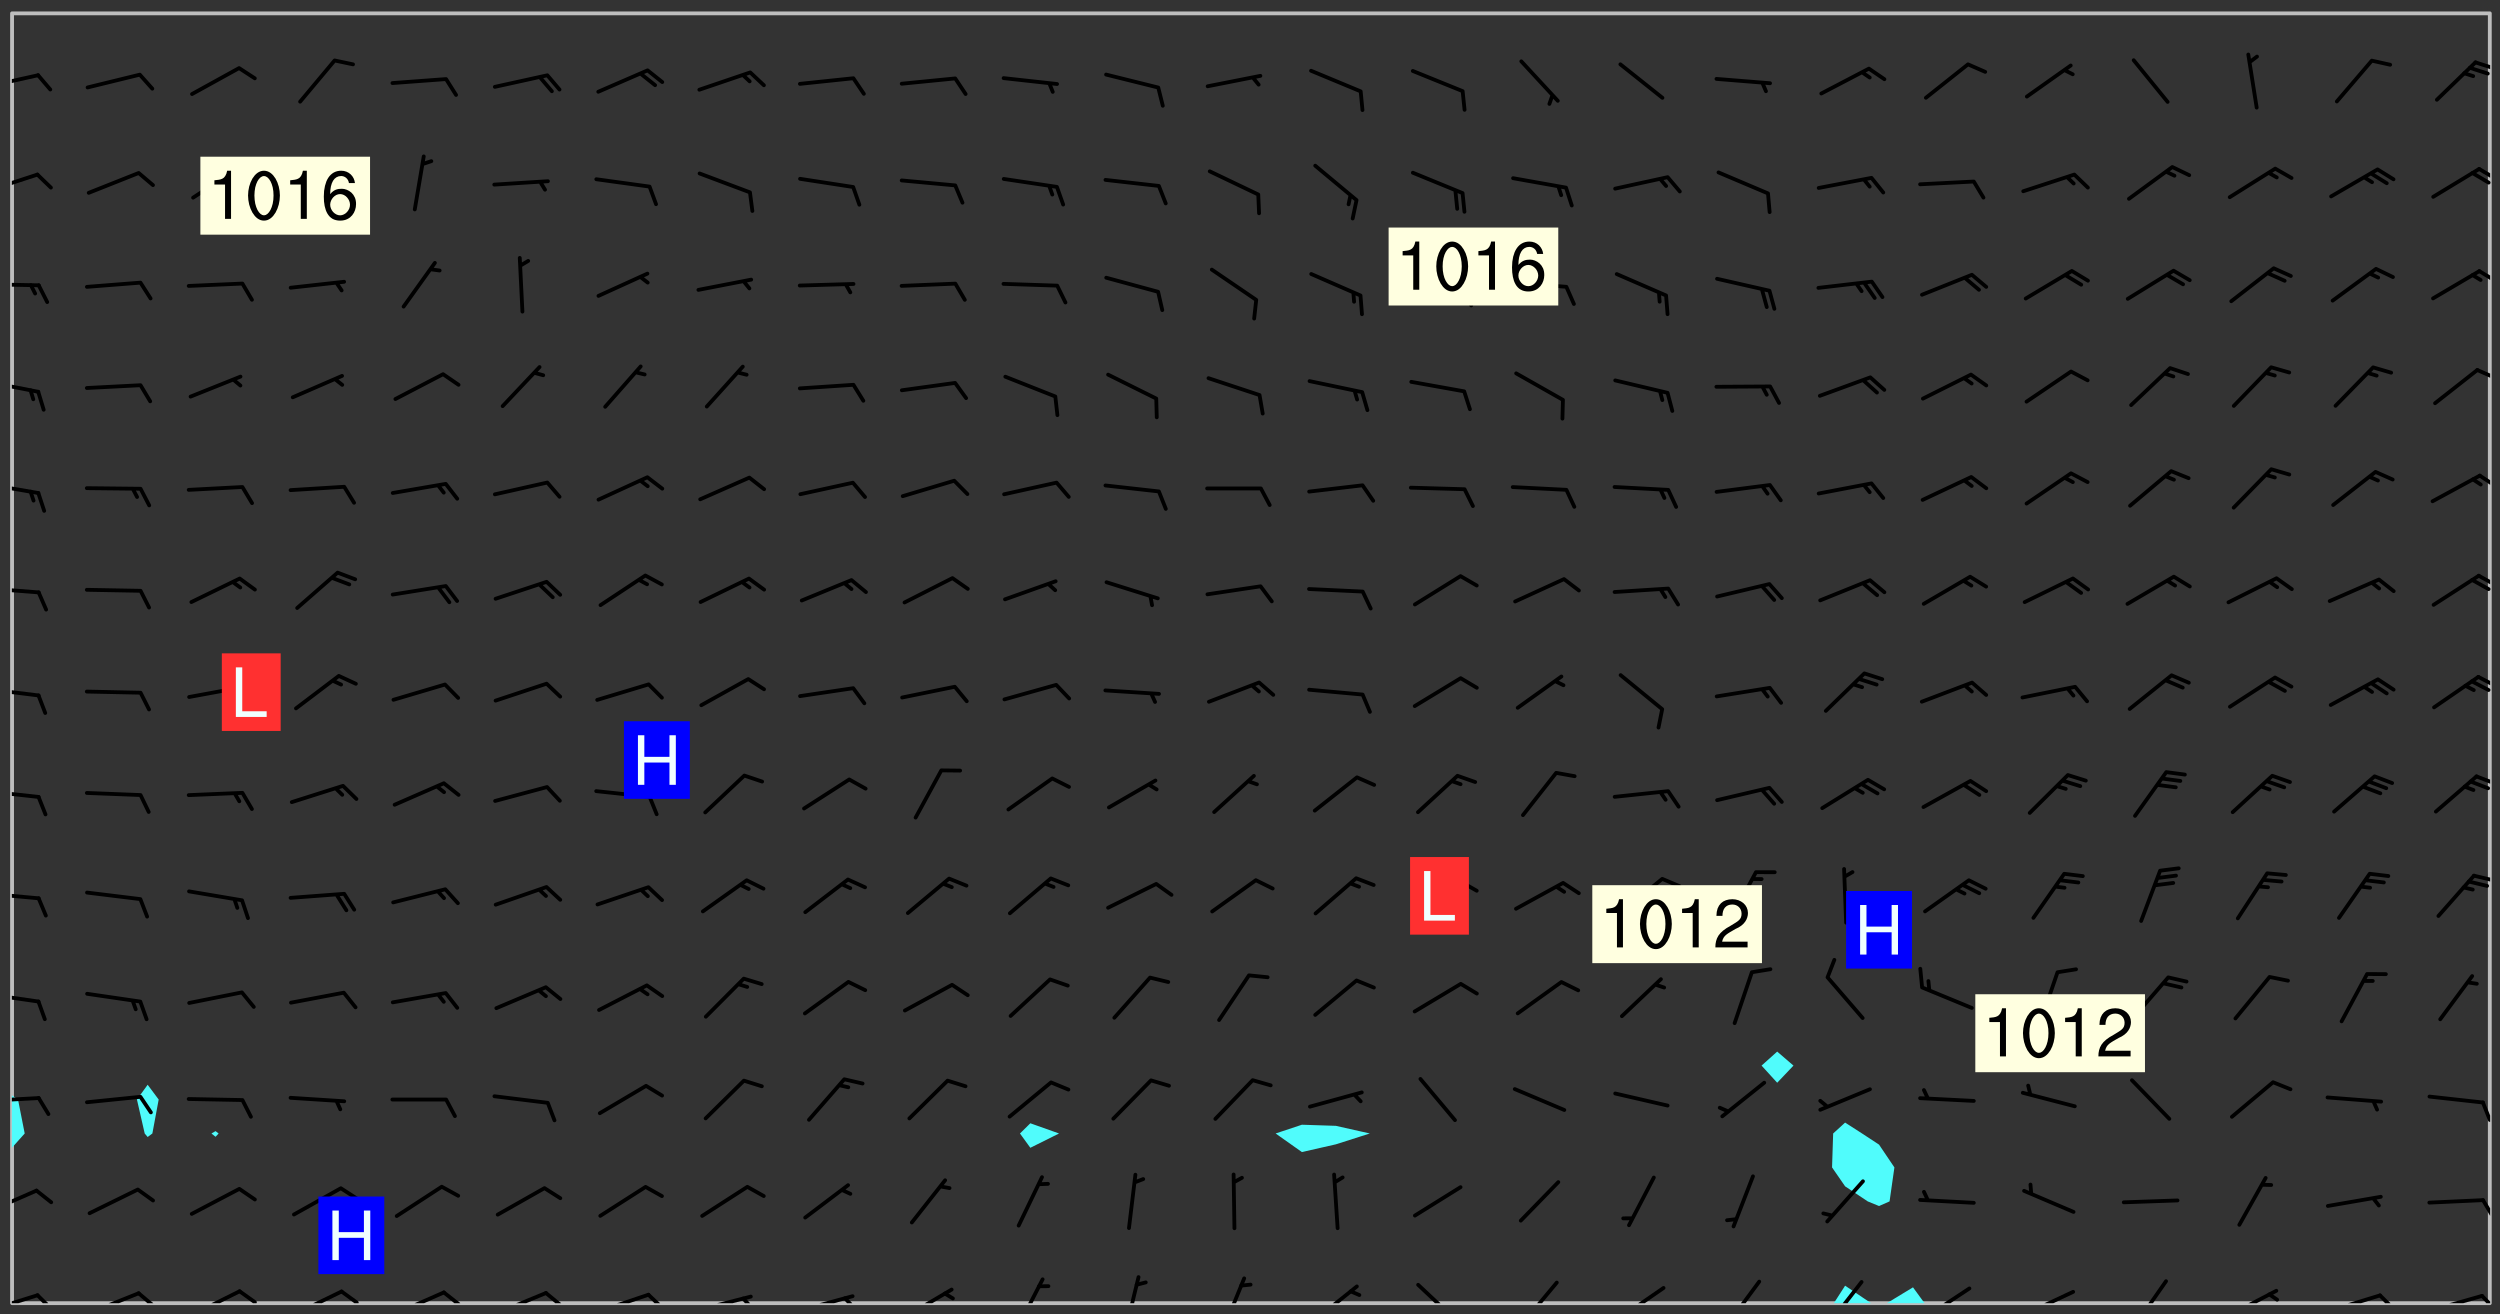 <svg xmlns="http://www.w3.org/2000/svg" role="img" xmlns:xlink="http://www.w3.org/1999/xlink" viewBox="142.45 309.95 326.84 171.84"><rect x="142.45" y="309.95" width="326.84" height="171.84" fill="#333333" stroke="none"/><defs><clipPath id="clip2"><path d="M 144 460 L 145 460 L 145 480.328 L 144 480.328 Z M 144 460"/></clipPath><clipPath id="clip3"><path d="M 144 311.672 L 145 311.672 L 145 454 L 144 454 Z M 144 311.672"/></clipPath><clipPath id="clip4"><path d="M 144 311.672 L 468 311.672 L 468 480.328 L 144 480.328 Z M 144 311.672"/></clipPath><clipPath id="clip5"><path d="M 382 478 L 388 478 L 388 480.328 L 382 480.328 Z M 382 478"/></clipPath><clipPath id="clip6"><path d="M 389 478 L 395 478 L 395 480.328 L 389 480.328 Z M 389 478"/></clipPath><clipPath id="clip7"><path d="M 467 311.672 L 468 311.672 L 468 480.328 L 467 480.328 Z M 467 311.672"/></clipPath><clipPath id="clip8"><path d="M 144 479 L 148 479 L 148 480.328 L 144 480.328 Z M 144 479"/></clipPath><clipPath id="clip9"><path d="M 147 479 L 150 479 L 150 480.328 L 147 480.328 Z M 147 479"/></clipPath><clipPath id="clip10"><path d="M 153 478 L 161 478 L 161 480.328 L 153 480.328 Z M 153 478"/></clipPath><clipPath id="clip11"><path d="M 160 478 L 163 478 L 163 480.328 L 160 480.328 Z M 160 478"/></clipPath><clipPath id="clip12"><path d="M 167 478 L 175 478 L 175 480.328 L 167 480.328 Z M 167 478"/></clipPath><clipPath id="clip13"><path d="M 173 478 L 177 478 L 177 480.328 L 173 480.328 Z M 173 478"/></clipPath><clipPath id="clip14"><path d="M 180 478 L 188 478 L 188 480.328 L 180 480.328 Z M 180 478"/></clipPath><clipPath id="clip15"><path d="M 186 478 L 190 478 L 190 480.328 L 186 480.328 Z M 186 478"/></clipPath><clipPath id="clip16"><path d="M 193 478 L 201 478 L 201 480.328 L 193 480.328 Z M 193 478"/></clipPath><clipPath id="clip17"><path d="M 200 478 L 203 478 L 203 480.328 L 200 480.328 Z M 200 478"/></clipPath><clipPath id="clip18"><path d="M 207 478 L 215 478 L 215 480.328 L 207 480.328 Z M 207 478"/></clipPath><clipPath id="clip19"><path d="M 213 478 L 216 478 L 216 480.328 L 213 480.328 Z M 213 478"/></clipPath><clipPath id="clip20"><path d="M 220 478 L 228 478 L 228 480.328 L 220 480.328 Z M 220 478"/></clipPath><clipPath id="clip21"><path d="M 226 478 L 230 478 L 230 480.328 L 226 480.328 Z M 226 478"/></clipPath><clipPath id="clip22"><path d="M 233 479 L 241 479 L 241 480.328 L 233 480.328 Z M 233 479"/></clipPath><clipPath id="clip23"><path d="M 239 479 L 241 479 L 241 480.328 L 239 480.328 Z M 239 479"/></clipPath><clipPath id="clip24"><path d="M 246 479 L 255 479 L 255 480.328 L 246 480.328 Z M 246 479"/></clipPath><clipPath id="clip25"><path d="M 252 479 L 255 479 L 255 480.328 L 252 480.328 Z M 252 479"/></clipPath><clipPath id="clip26"><path d="M 260 478 L 268 478 L 268 480.328 L 260 480.328 Z M 260 478"/></clipPath><clipPath id="clip27"><path d="M 275 476 L 280 476 L 280 480.328 L 275 480.328 Z M 275 476"/></clipPath><clipPath id="clip28"><path d="M 289 476 L 292 476 L 292 480.328 L 289 480.328 Z M 289 476"/></clipPath><clipPath id="clip29"><path d="M 302 476 L 306 476 L 306 480.328 L 302 480.328 Z M 302 476"/></clipPath><clipPath id="clip30"><path d="M 314 477 L 321 477 L 321 480.328 L 314 480.328 Z M 314 477"/></clipPath><clipPath id="clip31"><path d="M 327 477 L 334 477 L 334 480.328 L 327 480.328 Z M 327 477"/></clipPath><clipPath id="clip32"><path d="M 341 477 L 347 477 L 347 480.328 L 341 480.328 Z M 341 477"/></clipPath><clipPath id="clip33"><path d="M 353 478 L 361 478 L 361 480.328 L 353 480.328 Z M 353 478"/></clipPath><clipPath id="clip34"><path d="M 353 480 L 356 480 L 356 480.328 L 353 480.328 Z M 353 480"/></clipPath><clipPath id="clip35"><path d="M 368 477 L 373 477 L 373 480.328 L 368 480.328 Z M 368 477"/></clipPath><clipPath id="clip36"><path d="M 381 477 L 387 477 L 387 480.328 L 381 480.328 Z M 381 477"/></clipPath><clipPath id="clip37"><path d="M 393 478 L 401 478 L 401 480.328 L 393 480.328 Z M 393 478"/></clipPath><clipPath id="clip38"><path d="M 391 480 L 395 480 L 395 480.328 L 391 480.328 Z M 391 480"/></clipPath><clipPath id="clip39"><path d="M 406 478 L 414 478 L 414 480.328 L 406 480.328 Z M 406 478"/></clipPath><clipPath id="clip40"><path d="M 406 480 L 409 480 L 409 480.328 L 406 480.328 Z M 406 480"/></clipPath><clipPath id="clip41"><path d="M 421 477 L 426 477 L 426 480.328 L 421 480.328 Z M 421 477"/></clipPath><clipPath id="clip42"><path d="M 433 478 L 441 478 L 441 480.328 L 433 480.328 Z M 433 478"/></clipPath><clipPath id="clip43"><path d="M 438 478 L 441 478 L 441 480.328 L 438 480.328 Z M 438 478"/></clipPath><clipPath id="clip44"><path d="M 446 479 L 454 479 L 454 480.328 L 446 480.328 Z M 446 479"/></clipPath><clipPath id="clip45"><path d="M 453 479 L 456 479 L 456 480.328 L 453 480.328 Z M 453 479"/></clipPath><clipPath id="clip46"><path d="M 459 479 L 468 479 L 468 480.328 L 459 480.328 Z M 459 479"/></clipPath><clipPath id="clip47"><path d="M 466 479 L 468 479 L 468 480.328 L 466 480.328 Z M 466 479"/></clipPath><clipPath id="clip48"><path d="M 144 465 L 148 465 L 148 469 L 144 469 Z M 144 465"/></clipPath><clipPath id="clip49"><path d="M 466 466 L 468 466 L 468 470 L 466 470 Z M 466 466"/></clipPath><clipPath id="clip50"><path d="M 144 453 L 148 453 L 148 455 L 144 455 Z M 144 453"/></clipPath><clipPath id="clip51"><path d="M 466 453 L 468 453 L 468 457 L 466 457 Z M 466 453"/></clipPath><clipPath id="clip52"><path d="M 144 439 L 148 439 L 148 442 L 144 442 Z M 144 439"/></clipPath><clipPath id="clip53"><path d="M 144 426 L 148 426 L 148 428 L 144 428 Z M 144 426"/></clipPath><clipPath id="clip54"><path d="M 465 424 L 468 424 L 468 426 L 465 426 Z M 465 424"/></clipPath><clipPath id="clip55"><path d="M 144 413 L 148 413 L 148 415 L 144 415 Z M 144 413"/></clipPath><clipPath id="clip56"><path d="M 465 411 L 468 411 L 468 413 L 465 413 Z M 465 411"/></clipPath><clipPath id="clip57"><path d="M 144 399 L 148 399 L 148 402 L 144 402 Z M 144 399"/></clipPath><clipPath id="clip58"><path d="M 466 398 L 468 398 L 468 400 L 466 400 Z M 466 398"/></clipPath><clipPath id="clip59"><path d="M 465 398 L 468 398 L 468 401 L 465 401 Z M 465 398"/></clipPath><clipPath id="clip60"><path d="M 144 386 L 148 386 L 148 388 L 144 388 Z M 144 386"/></clipPath><clipPath id="clip61"><path d="M 466 384 L 468 384 L 468 387 L 466 387 Z M 466 384"/></clipPath><clipPath id="clip62"><path d="M 465 385 L 468 385 L 468 388 L 465 388 Z M 465 385"/></clipPath><clipPath id="clip63"><path d="M 144 372 L 148 372 L 148 375 L 144 375 Z M 144 372"/></clipPath><clipPath id="clip64"><path d="M 466 371 L 468 371 L 468 374 L 466 374 Z M 466 371"/></clipPath><clipPath id="clip65"><path d="M 144 359 L 148 359 L 148 362 L 144 362 Z M 144 359"/></clipPath><clipPath id="clip66"><path d="M 466 358 L 468 358 L 468 360 L 466 360 Z M 466 358"/></clipPath><clipPath id="clip67"><path d="M 144 346 L 148 346 L 148 348 L 144 348 Z M 144 346"/></clipPath><clipPath id="clip68"><path d="M 466 345 L 468 345 L 468 347 L 466 347 Z M 466 345"/></clipPath><clipPath id="clip69"><path d="M 144 332 L 148 332 L 148 336 L 144 336 Z M 144 332"/></clipPath><clipPath id="clip70"><path d="M 466 331 L 468 331 L 468 334 L 466 334 Z M 466 331"/></clipPath><clipPath id="clip71"><path d="M 465 332 L 468 332 L 468 335 L 465 335 Z M 465 332"/></clipPath><clipPath id="clip72"><path d="M 144 319 L 148 319 L 148 322 L 144 322 Z M 144 319"/></clipPath><clipPath id="clip73"><path d="M 465 317 L 468 317 L 468 320 L 465 320 Z M 465 317"/></clipPath><g id="surface1319" clip-path="url(#clip1)"><path fill="#fff" fill-opacity="0" fill-rule="evenodd" d="M 0 0 L 1000 0 L 1000 1000 L 0 1000 Z M 0 0"/><path fill="#d3d3d3" fill-opacity="0" fill-rule="evenodd" d="M162.152 355.867L161.918 356.16 161.977 356.395 162.094 356.566 162.27 356.801 162.562 357.148 162.676 357.207 162.793 357.035 162.852 356.801 163.027 356.625 163.492 356.449 164.191 356.449 164.426 356.742 164.715 357.559 164.773 357.734 164.949 357.965 165.301 358.199 166 358.898 166.172 359.074 166.406 359.422 166.641 359.832 166.93 360.414 167.34 360.879 167.57 361.113 167.805 361.289 167.922 361.52 168.098 361.812 168.27 362.977 168.27 363.211 168.328 363.5 168.387 363.617 168.504 363.734 168.852 364.145 168.969 364.316 169.145 364.492 169.32 364.727 169.438 364.898 169.609 365.25 169.668 365.484 169.902 365.891 170.137 365.832 169.961 366.008 169.902 366.938 169.32 366.938 169.086 366.824 168.738 366.938 168.621 367.055 168.562 367.348 168.504 367.523 168.387 367.695 167.922 367.988 167.863 368.223 167.805 368.336 167.805 368.98 167.863 369.152 167.863 369.562 167.922 369.621 167.922 370.027 167.98 370.434 168.098 370.609 168.156 370.668 168.387 371.309 168.328 371.602 168.328 372.301 168.27 372.883 168.27 373.117 168.211 373.348 168.156 373.699 168.156 375.621 168.211 375.738 168.637 375.738 168.27 375.855 168.246 376.207 169.137 377.375 170.879 377.914 172.219 378.273 172.219 378.812 172.309 379.621 172.844 380.336 174.363 380.605 175.254 380.52 175.344 381.684 175.879 381.863 177.039 381.684 179.094 380.699 180.254 380.336 182.133 380.16 183.828 379.98 183.648 380.699 182.133 380.785 180.883 380.875 180.078 381.145 179.004 381.953 179.273 382.672 179.809 383.57 179.629 384.195 179.363 385.004 179.629 386.082 180.254 386.98 181.059 387.16 182.309 386.98 182.043 387.703 182.141 388.207 182.195 388.5 182.195 388.672 182.254 388.965 182.254 389.371 182.43 389.488 182.781 389.605 183.188 389.605 183.48 389.43 183.594 389.312 183.652 389.195 183.77 388.965 183.828 388.789 184.18 388.324 184.41 388.148 184.586 388.09 184.762 388.148 184.82 388.324 184.938 389.312 184.992 389.781 185.051 389.953 185.168 390.188 185.344 390.246 186.16 390.305 186.449 390.305 186.566 390.539 186.625 390.945 186.684 391.297 186.684 392.402 186.801 392.695 186.918 393.043 187.207 393.742 187.383 394.094 187.965 394.848 188.316 395.023 188.488 395.082 188.957 395.316 189.598 395.781 189.945 396.016 190.238 396.191 190.531 396.246 190.762 396.309 191.578 396.656 191.871 396.832 191.984 397.004 192.336 397.355 192.453 397.531 192.977 398.172 192.977 398.461 193.035 398.812 193.035 399.16 193.094 399.512 193.152 399.801 193.27 399.859 193.441 399.918 193.617 399.918 194.199 400.152 194.375 400.27 194.551 400.559 194.727 400.793 194.84 401.027 195.133 401.258 195.25 401.375 195.25 401.785 195.309 401.84 195.598 402.074 195.832 402.191 195.891 402.309 196.008 402.48 196.066 402.598 196.297 402.832 196.355 403.008 196.59 403.066 196.707 403.125 196.59 403.238 196.531 403.355 196.531 403.473 196.414 403.766 196.297 404.055 196.297 404.637 196.473 404.754 196.59 404.812 196.648 404.93 196.766 405.047 196.879 405.105 197.055 405.453 197.113 405.805 197.172 406.211 197.172 406.387 197.113 406.562 196.996 407.262 196.996 407.434 197.113 407.609 197.406 407.902 197.812 407.902 197.988 408.02 198.105 408.191 198.223 408.484 198.223 408.719 197.695 408.719 197.465 408.484 197.23 408.484 197.055 408.543 196.996 409.242 197.055 409.59 197.172 409.766 197.348 410.176 197.465 410.406 197.754 410.875 197.93 410.93 198.453 410.93 198.688 410.988 199.445 411.629 199.504 411.922 199.504 412.156 199.562 412.215 199.793 412.562 199.793 412.914 199.676 413.086 199.676 413.379 199.969 413.668 200.262 413.844 200.434 413.902 200.727 414.078 201.02 414.195 201.602 414.602 201.891 414.836 202.184 415.012 202.402 415.172 202.418 415.184 202.648 415.359 203.289 415.883 203.465 416.117 203.582 416.293 203.758 416.469 203.871 416.641 203.871 417.281 203.988 417.457 204.457 417.574 205.039 417.691 205.273 417.75 205.504 417.863 205.797 417.98 205.91 418.039 206.496 418.391 206.785 418.562 206.961 418.625 207.137 418.68 207.312 418.738 208.012 419.09 208.301 419.266 208.535 419.32 208.824 419.496 209.059 419.613 209.699 420.02 209.992 420.137 210.164 420.195 210.398 420.254 210.809 420.312 211.039 420.371 211.273 420.488 211.332 420.66 210.922 420.836 211.391 420.895 211.449 421.188 211.562 421.422 211.738 421.477 211.973 421.535 212.148 421.594 212.555 421.711 213.195 421.945 213.312 422.117 213.371 422.352 213.371 422.527 213.312 422.645 213.254 423.051 213.488 423.285 213.605 423.344 213.953 423.461 214.594 423.691 214.77 423.809 215.059 423.926 215.234 424.102 215.469 424.566 216.051 425.672 216.227 425.848 216.574 426.023 216.75 426.141 217.102 426.258 218.148 426.781 218.383 426.84 218.848 426.953 219.141 427.012 219.605 427.188 220.363 427.77 220.598 428.004 220.945 428.469 221.121 428.645 221.41 428.879 222.227 429.578 222.52 429.754 222.809 430.043 223.102 430.219 223.395 430.508 224.09 431.148 224.266 431.324 224.559 431.559 224.848 431.793 225.316 432.082 225.957 432.664 226.305 432.898 226.539 433.191 226.887 433.539 227.238 434.004 228.172 434.996 228.52 435.402 228.637 435.578 228.871 435.637 228.984 435.754 229.629 435.93 229.859 436.043 230.094 436.102 230.387 436.277 230.617 436.395 231.551 437.094 231.957 437.5 232.191 437.676 232.598 437.852 232.832 437.969 233.648 438.316 233.996 438.551 234.23 438.668 234.523 438.957 234.754 439.074 235.512 439.426 235.863 439.598 236.094 439.656 236.387 439.773 236.621 439.832 237.492 440.008 238.309 440.008 238.777 440.238 238.949 440.297 239.824 440.996 240.289 441.113 240.582 441.172 240.758 441.23 240.988 441.289 241.457 441.348 241.805 441.406 242.156 441.465 242.562 441.523 242.855 441.523 243.027 441.582 243.027 441.812 243.203 441.988 243.496 441.988 243.844 442.047 244.195 442.105 244.895 442.223 245.535 442.223 246 441.988 246.293 441.812 246.465 441.695 246.875 441.523 247.164 441.348 248.098 440.883 248.566 440.59 249.09 440.297 249.555 440.125 250.02 439.949 251.07 439.484 251.359 439.367 251.77 439.25 252.059 439.133 252.586 438.957 254.102 438.258 254.684 437.91 254.973 437.852 255.266 437.793 255.613 437.676 256.488 437.445 256.84 437.328 256.953 437.328 257.188 437.27 258.062 437.035 258.297 436.977 259.109 436.977 259.461 436.918 260.277 436.801 260.449 436.742 260.801 436.688 261.094 436.629 261.324 436.57 262.141 436.395 262.316 436.336 262.664 436.336 262.898 436.277 263.363 436.16 264.121 435.988 264.355 435.93 264.703 435.93 265.113 435.812 265.402 435.754 266.688 435.695 266.977 435.695 267.387 435.637 267.617 435.578 267.793 435.578 268.668 435.461 269.074 435.461 269.484 435.344 269.832 435.344 270.184 435.23 271.055 435.172 272.805 435.172 273.852 435.461 274.262 435.578 274.551 435.695 274.902 435.812 275.191 435.93 276.242 436.102 276.531 436.16 276.824 436.16 277.117 436.219 277.289 436.277 277.699 436.336 277.871 436.395 277.988 436.453 278.105 436.453 278.223 436.512 278.574 436.57 278.688 436.57 279.098 436.637 281.02 437.031 282.945 437.426 284.465 437.875 286.16 438.594 288.305 439.398 289.91 438.68 291.34 437.875 292.5 436.797 293.75 436.348 296.785 435.629 298.66 435.27 300.805 433.922 303.039 432.668 305.539 431.41 307.234 430.961 309.02 430.781 310.18 430.512 310.805 431.051 312.145 430.781 312.859 429.793 313.844 428.449 314.289 428.27 315.094 427.91 316.969 427.371 318.754 426.922 320.004 426.652 321.164 426.562 322.863 426.473 324.824 426.203 326.074 426.113 326.613 426.113 327.238 426.023 328.129 426.023 330.273 425.844 332.684 425.664 335.273 425.574 336.969 425.754 338.578 425.844 340.008 426.203 341.168 426.922 343.043 427.91 344.203 429.438 344.469 430.152 345.098 430.242 345.453 431.141 345.988 431.68 346.523 433.207 347.598 433.566 348.133 433.566 347.328 434.102 347.418 435.809 348.133 438.504 349.023 439.309 349.918 440.297 350.633 441.555 352.418 442.094 353.938 441.914 354.293 443.258 355.902 442.453 356.883 441.914 357.152 442.184 357.469 441.969 357.688 441.824 358.488 442.273 358.938 441.914 359.293 441.914 359.828 441.645 360.367 440.926 360.902 440.656 361.527 439.668 362.688 440.117 363.527 440.488 364.922 441.105 366.617 440.926 368.223 440.926 370.008 441.016 370.188 439.309 370.723 437.965 371.527 438.234 372.02 439.082 372.422 439.488 372.332 440.027 372.332 440.387 373.047 440.836 373.758 440.566 375.188 440.566 375.547 441.555 375.992 442.812 376.707 444.156 377.957 444.785 379.652 445.414 380.367 445.234 380.547 444.695 381.527 444.605 381.977 444.965 382.062 446.223 381.797 446.852 381.262 447.031 381.262 447.57 381.977 448.555 382.242 449.094 383.227 450.082 384.027 451.16 383.762 451.52 383.672 452.418 383.047 454.75 382.691 456.816 382.602 458.609 382.422 459.328 382.332 459.867 382.332 461.305 381.352 463.188 380.992 464.895 380.457 465.793 379.652 466.961 379.387 467.5 381.441 468.754 381.527 469.113 381.172 469.652 381.082 469.473 381.082 470.281 381.172 471.719 380.727 472.434 379.652 472.527 379.387 473.242 379.922 474.141 380.727 474.859 381.887 475.668 383.227 475.938 383.672 476.297 383.316 476.746 381.527 476.656 380.277 476.207 379.562 475.488 378.938 475.398 378.762 478.988 378.574 480.297 467.934 480.297 467.934 311.703 412.664 311.703 412.664 360.785 413.426 360.91 416.715 361.453 418.738 364.289 418.738 367.043 421.09 367.375 423.438 367.707 427.488 367.707 426.109 371.867 424.086 372.574 422.062 373.277 421.52 373.621 418.926 375.238 418.738 375.355 416.715 373.277 415.984 370.535 413.312 368.457 411.938 364.957 411.871 364.875 409.914 362.203 412.664 360.785 412.664 311.703 294.422 311.703 294.422 403.117 294.539 403.148 294.672 403.16 294.746 403.234 294.852 403.281 294.941 403.34 295.027 403.398 295.117 403.457 295.414 403.754 295.473 403.844 295.504 403.961 295.531 404.078 295.547 404.215 295.516 404.332 295.457 404.422 295.398 404.508 295.355 404.613 295.309 404.715 295.281 404.836 295.281 404.98 295.457 405.25 295.605 405.398 295.68 405.484 295.754 405.559 295.797 405.664 295.859 405.754 295.918 405.84 295.961 405.945 296.02 406.035 296.066 406.137 296.109 406.242 296.168 406.328 296.285 406.508 296.359 406.582 296.422 406.668 296.48 406.758 296.523 406.863 296.582 406.953 296.641 407.039 296.703 407.129 296.762 407.219 296.805 407.32 296.922 407.5 296.996 407.574 297.055 407.66 297.129 407.734 297.219 407.793 297.324 407.84 297.473 407.84 297.605 407.824 297.738 407.84 297.84 407.793 297.914 407.719 297.961 407.617 297.945 407.484 297.945 407.336 297.898 407.23 297.871 407.113 297.824 407.012 297.797 406.891 297.754 406.789 297.691 406.699 297.648 406.598 297.605 406.492 297.574 406.375 297.559 406.242 297.547 406.105 297.633 406.047 297.691 405.961 297.812 405.93 297.855 406.035 297.871 406.168 297.871 406.285 297.93 406.387 297.988 406.477 298.078 406.535 298.227 406.684 298.285 406.773 298.328 406.879 298.316 406.98 298.402 407.039 298.508 407.086 298.594 407.145 298.684 407.203 298.758 407.277 298.641 407.305 298.535 407.352 298.449 407.41 298.375 407.484 298.316 407.574 298.254 407.66 298.227 407.781 298.18 407.883 298.137 407.988 298.105 408.105 298.094 408.238 298.078 408.371 298.078 408.52 298.105 408.637 298.152 408.742 298.195 408.844 298.254 408.934 298.328 409.008 298.418 409.066 298.492 409.141 298.582 409.199 298.641 409.289 298.684 409.395 298.73 409.496 298.848 409.527 298.98 409.543 299.129 409.543 299.246 409.512 299.352 409.555 299.395 409.66 299.441 409.762 299.469 409.883 299.5 410 299.527 410.117 299.559 410.238 299.586 410.355 299.691 410.398 299.793 410.445 299.926 410.43 300.074 410.578 300.137 410.664 300.211 410.738 300.281 410.812 300.371 410.875 300.477 410.918 300.578 410.961 300.695 410.992 300.832 411.008 300.949 410.977 301.023 410.902 301.051 410.785 301.039 410.652 301.008 410.531 300.98 410.414 301.023 410.309 301.141 410.309 301.23 410.371 301.348 410.398 301.496 410.398 301.629 410.414 301.777 410.414 301.91 410.43 302.043 410.414 302.191 410.414 302.324 410.398 302.457 410.387 302.594 410.398 302.711 410.371 302.844 410.355 303.035 410.297 302.977 410.473 302.961 410.605 302.934 410.727 302.918 410.859 302.859 410.945 302.727 410.961 302.621 411.008 302.516 411.051 302.398 411.082 302.281 411.109 302.016 411.141 301.867 411.141 301.734 411.156 301.66 411.23 301.719 411.316 301.867 411.465 301.984 411.645 302.059 411.715 302.148 411.777 302.238 411.836 302.324 411.895 302.414 411.953 302.516 411.996 302.621 412.059 302.727 412.102 302.812 412.16 302.918 412.207 303.02 412.25 303.199 412.367 303.258 412.457 303.215 412.559 303.168 412.664 303.184 412.797 303.406 413.02 303.465 413.109 303.508 413.211 303.539 413.332 303.582 413.434 303.598 413.566 303.629 413.684 303.641 413.82 303.672 413.938 303.82 414.086 303.922 414.129 304.027 414.172 304.145 414.203 304.277 414.219 304.414 414.234 304.531 414.234 304.648 414.203 304.738 414.145 304.781 414.039 304.828 413.938 304.871 413.832 304.902 413.715 304.914 413.582 304.914 413.434 304.902 413.301 304.887 413.168 304.855 413.051 304.812 412.945 304.766 412.84 304.723 412.738 304.68 412.633 304.664 412.5 304.68 412.367 304.707 412.25 304.738 412.133 304.766 412.012 304.812 411.91 304.902 411.852 304.988 411.789 305.062 411.715 305.152 411.656 305.375 411.434 305.434 411.348 305.508 411.273 305.625 411.094 305.684 411.008 305.684 410.859 305.609 410.785 305.508 410.738 305.402 410.695 305.301 410.652 305.242 410.562 305.195 410.457 305.168 410.34 305.258 410.281 305.375 410.25 305.477 410.207 305.656 410.09 305.805 409.941 305.816 409.809 305.805 409.703 305.715 409.645 305.582 409.66 305.434 409.66 305.301 409.676 305.168 409.66 305.047 409.629 304.961 409.57 304.887 409.496 304.828 409.406 304.766 409.32 304.648 409.141 304.59 409.055 304.621 408.934 304.707 408.875 304.828 408.844 304.887 408.758 304.887 408.637 304.855 408.52 304.797 408.43 304.738 408.344 304.691 408.238 304.664 408.121 304.648 407.988 304.707 407.898 304.781 407.824 304.871 407.766 304.988 407.586 305.062 407.512 305.121 407.426 305.27 407.277 305.391 407.246 305.523 407.23 305.656 407.246 305.73 407.32 305.773 407.426 305.789 407.559 305.758 407.676 305.641 407.707 305.508 407.719 305.359 407.867 305.316 407.973 305.27 408.074 305.242 408.195 305.211 408.312 305.211 408.461 305.242 408.578 305.285 408.684 305.344 408.773 305.418 408.844 305.492 408.918 305.609 408.949 305.73 408.977 305.848 408.949 305.98 408.934 306.098 408.934 306.188 408.992 306.262 409.066 306.309 409.172 306.367 409.258 306.469 409.305 306.602 409.32 306.707 409.363 306.793 409.422 306.781 409.527 306.707 409.602 306.527 409.719 306.469 409.809 306.379 409.867 306.309 409.941 306.234 410.016 306.172 410.105 306.145 410.223 306.129 410.355 306.145 410.488 306.129 410.621 306.129 410.77 306.145 410.902 306.172 411.02 306.203 411.141 306.277 411.215 306.367 411.273 306.453 411.332 306.543 411.391 306.66 411.422 306.66 411.508 306.559 411.555 306.469 411.613 306.203 411.645 306.086 411.672 305.938 411.672 305.832 411.715 305.73 411.762 305.672 411.852 305.609 412.086 305.598 412.219 305.566 412.34 305.551 412.473 305.551 412.766 305.539 412.898 305.551 413.035 305.566 413.168 305.699 413.184 305.832 413.195 305.953 413.227 306.039 413.285 306.113 413.359 306.16 413.465 306.203 413.566 306.219 413.699 306.219 414.145 306.203 414.277 306.203 414.723 306.234 414.988 306.262 415.105 306.277 415.238 306.309 415.355 306.395 415.566 306.426 415.832 306.426 415.98 306.395 416.098 306.367 416.215 306.336 416.336 306.309 416.453 306.277 416.57 306.246 416.691 306.234 416.824 306.219 416.957 306.309 417.016 306.426 416.984 306.527 417 306.574 417.105 306.543 417.371 306.543 417.812 306.5 417.918 306.453 418.023 306.41 418.125 306.367 418.23 306.309 418.316 306.277 418.438 306.234 418.555 306.203 418.672 306.188 418.805 306.203 418.938 306.262 419.027 306.367 419.074 306.453 419.133 306.512 419.219 306.5 419.355 306.469 419.473 306.426 419.574 306.426 420.02 306.41 420.152 306.41 420.301 306.379 420.418 306.336 420.523 306.309 420.641 306.262 420.746 306.219 420.848 306.188 420.969 306.16 421.086 306.129 421.219 306.098 421.336 306.07 421.453 306.027 421.559 305.996 421.676 305.965 421.797 305.953 421.93 305.938 422.062 305.938 422.359 305.965 422.477 305.965 422.625 306.012 423.023 306.039 423.141 306.098 423.23 306.219 423.262 306.367 423.262 306.5 423.246 306.559 423.336 306.559 423.453 306.5 423.543 306.41 423.602 306.309 423.645 306.203 423.691 306.113 423.75 306.027 423.809 305.891 423.824 305.773 423.793 305.641 423.777 305.539 423.824 305.477 423.91 305.465 424.047 305.449 424.18 305.418 424.297 305.391 424.414 305.375 424.547 305.344 424.668 305.344 424.965 305.359 425.098 305.391 425.215 305.391 425.363 305.402 425.496 305.402 425.645 305.375 425.762 305.328 425.863 305.301 425.984 305.27 426.102 305.211 426.191 305.137 426.266 305.035 426.309 304.93 426.355 304.812 426.383 304.691 426.414 304.59 426.367 304.648 426.281 304.754 426.234 304.781 426.117 304.812 426 304.84 425.879 304.871 425.762 304.871 425.613 304.887 425.48 304.855 425.363 304.812 425.258 304.707 425.273 304.633 425.348 304.531 425.391 304.441 425.453 304.367 425.527 304.324 425.629 304.309 425.762 304.277 425.879 304.25 426 304.219 426.117 304.191 426.234 304.16 426.355 304.133 426.473 304.102 426.59 304.059 426.695 303.969 426.754 303.879 426.754 303.762 426.723 303.73 426.637 303.746 426.5 303.715 426.383 303.715 426.234 303.703 426.102 303.703 425.953 303.641 425.719 303.613 425.598 303.57 425.496 303.523 425.391 303.465 425.305 303.406 425.215 303.363 425.109 303.301 425.023 303.152 424.875 303.082 424.801 302.977 424.754 302.871 424.711 302.77 424.668 302.473 424.371 302.383 424.297 302.297 424.238 302.191 424.195 302.102 424.133 302.016 424.074 301.91 424.031 301.82 423.973 301.734 423.91 301.66 423.84 301.555 423.793 301.469 423.734 301.363 423.691 301.273 423.629 301.172 423.586 301.066 423.543 300.98 423.484 300.875 423.438 300.77 423.395 300.668 423.348 300.578 423.289 300.477 423.246 300.371 423.203 300.281 423.141 300.164 423.113 300.031 423.098 299.898 423.113 299.75 423.113 299.617 423.129 299.5 423.098 299.41 423.039 299.336 422.965 299.246 422.906 299.145 422.859 298.996 422.859 298.875 422.832 298.773 422.789 298.699 422.715 298.582 422.535 298.492 422.477 298.391 422.434 298.301 422.371 298.195 422.328 298.105 422.27 298.02 422.211 297.914 422.164 297.855 422.078 297.797 421.988 297.754 421.883 297.707 421.781 297.633 421.707 297.547 421.648 297.473 421.574 297.383 421.516 297.16 421.293 297.117 421.188 297.086 420.922 297.191 420.879 297.336 420.879 297.441 420.922 297.516 420.996 297.605 421.055 297.691 421.113 297.797 421.16 297.887 421.219 298.035 421.367 298.105 421.441 298.254 421.59 298.316 421.676 298.391 421.75 298.477 421.809 298.551 421.883 298.641 421.945 298.73 422.004 298.816 422.062 299.086 422.238 299.188 422.285 299.293 422.328 299.395 422.371 299.441 422.297 299.5 422.211 299.574 422.137 299.645 422.062 299.75 422.105 299.824 422.18 299.883 422.27 299.926 422.371 299.973 422.477 300.016 422.582 300.137 422.609 300.254 422.582 300.328 422.492 300.371 422.387 300.43 422.297 300.504 422.223 300.609 422.18 300.727 422.152 300.859 422.164 300.949 422.223 301.098 422.371 301.156 422.461 301.199 422.566 301.246 422.668 301.289 422.773 301.332 422.875 301.438 422.922 301.543 422.965 301.676 422.98 301.762 422.922 301.82 422.832 301.895 422.758 302 422.715 302.117 422.742 302.223 422.789 302.324 422.832 302.43 422.875 302.531 422.922 302.711 423.039 302.711 423.156 302.695 423.289 302.711 423.422 302.727 423.559 302.785 423.645 302.887 423.691 303.008 423.719 303.125 423.75 303.273 423.75 303.391 423.719 303.449 423.629 303.629 423.512 303.688 423.422 303.762 423.348 303.82 423.262 303.938 423.082 304.117 422.965 304.234 422.996 304.324 423.055 304.367 423.129 304.352 423.262 304.352 423.379 304.441 423.438 304.59 423.438 304.723 423.422 304.855 423.41 305.121 423.379 305.227 423.336 305.344 423.305 305.465 423.277 305.539 423.203 305.609 423.129 305.672 423.039 305.656 422.934 305.609 422.832 305.508 422.789 305.402 422.773 305.285 422.801 305.02 422.832 304.871 422.832 304.797 422.758 304.707 422.699 304.59 422.668 304.473 422.641 304.34 422.625 304.191 422.625 304.059 422.641 303.762 422.641 303.656 422.594 303.508 422.445 303.465 422.344 303.406 422.254 303.629 422.031 303.715 421.973 303.82 421.93 303.938 421.898 304.07 421.883 304.203 421.898 304.34 421.914 304.441 421.957 304.574 421.945 304.664 421.883 304.766 421.84 304.828 421.75 304.781 421.648 304.691 421.59 304.574 421.559 304.473 421.516 304.414 421.426 304.352 421.336 304.352 421.219 304.367 421.086 304.473 421.039 304.547 420.969 304.547 420.848 304.457 420.789 304.426 420.672 304.516 420.613 304.59 420.539 304.633 420.434 304.691 420.344 304.738 420.242 304.754 420.109 304.754 419.961 304.707 419.855 304.664 419.754 304.574 419.695 304.441 419.68 304.34 419.637 304.203 419.621 304.086 419.59 303.641 419.59 303.508 419.574 303.375 419.562 303.242 419.547 303.125 419.516 302.977 419.516 302.844 419.5 302.711 419.488 302.445 419.457 302.324 419.414 302.238 419.355 302.164 419.281 302.164 419.133 302.176 419 302.281 418.953 302.383 418.91 302.516 418.895 302.668 418.895 302.801 418.879 303.094 418.879 303.215 418.91 303.316 418.953 303.406 419.012 303.641 419.074 303.762 419.027 303.852 418.969 303.953 418.926 304.086 418.91 304.191 418.953 304.293 419 304.426 419.012 304.547 418.984 304.691 418.984 304.812 418.953 304.93 418.926 305.035 418.879 305.109 418.805 305.195 418.746 305.344 418.598 305.402 418.512 305.449 418.406 305.477 418.289 305.492 418.184 305.391 418.141 305.301 418.082 305.184 418.051 305.078 418.008 304.988 417.945 304.914 417.859 304.84 417.785 304.738 417.742 304.633 417.695 304.531 417.652 304.473 417.562 304.426 417.461 304.34 417.25 304.277 417.164 304.219 417.074 304.145 417 304.059 416.941 303.789 416.941 303.672 416.973 303.582 417.031 303.48 417.074 303.348 417.09 303.242 417.074 303.215 416.957 303.152 416.867 303.035 416.836 302.934 416.793 302.785 416.645 302.754 416.527 302.738 416.422 302.812 416.348 302.992 416.23 303.109 416.203 303.227 416.172 303.363 416.188 303.465 416.23 303.57 416.273 303.672 416.32 303.777 416.363 303.895 416.395 304.027 416.41 304.145 416.438 304.277 416.453 304.383 416.438 304.473 416.379 304.398 416.305 304.293 416.262 304.219 416.188 304.145 416.098 303.996 415.949 303.91 415.891 303.82 415.832 303.746 415.758 303.656 415.699 303.555 415.652 303.434 415.625 303.332 415.578 303.227 415.535 303.109 415.504 303.008 415.461 302.887 415.43 302.738 415.43 302.621 415.461 302.516 415.504 302.43 415.566 302.25 415.684 302.164 415.742 302.074 415.801 301.969 415.848 301.883 415.906 301.777 415.949 301.676 415.992 301.57 416.039 301.496 416.113 301.438 416.203 301.379 416.289 301.332 416.395 301.273 416.48 301.199 416.555 301.066 416.543 300.949 416.512 300.832 416.512 300.758 416.586 300.668 416.645 300.594 416.719 300.504 416.777 300.418 416.836 300.312 416.883 300.211 416.926 300.074 416.941 299.973 416.898 299.824 416.75 299.719 416.703 299.633 416.703 299.527 416.75 299.426 416.793 299.305 416.824 299.188 416.793 299.113 416.719 299.113 416.602 299.145 416.48 299.219 416.41 299.277 416.32 299.352 416.246 299.469 416.215 299.574 416.172 299.867 416.172 300 416.156 300.137 416.141 300.238 416.098 300.328 416.039 300.43 415.992 300.52 415.934 300.652 415.922 300.742 415.98 300.875 415.992 300.965 415.934 301.051 415.875 301.156 415.832 301.246 415.773 301.332 415.711 301.422 415.652 301.57 415.504 301.629 415.418 301.688 415.328 301.793 415.285 301.926 415.27 302.043 415.297 302.164 415.328 302.223 415.27 302.281 415.18 302.312 414.914 302.34 414.797 302.445 414.809 302.578 414.824 302.68 414.781 302.77 414.723 302.828 414.633 302.902 414.559 302.961 414.469 303.008 414.367 303.02 414.234 303.008 414.102 302.961 413.996 302.812 413.848 302.754 413.758 302.695 413.672 302.652 413.566 302.652 413.121 302.668 412.988 302.668 412.84 302.68 412.707 302.621 412.648 302.531 412.707 302.43 412.664 302.25 412.547 302.164 412.488 302.102 412.398 302.043 412.309 301.969 412.234 301.883 412.176 301.762 412.207 301.66 412.219 301.555 412.266 301.469 412.324 301.363 412.367 301.215 412.516 301.125 412.574 301.039 412.633 300.949 412.695 300.844 412.738 300.711 412.754 300.711 412.633 300.816 412.59 300.934 412.559 301.008 412.488 301.051 412.383 301.051 412.234 301.023 412.117 300.875 411.969 300.742 411.953 300.594 411.953 300.477 411.984 300.371 412.027 300.27 412.07 300.18 412.133 300.062 412.16 299.988 412.086 300 411.953 299.957 411.852 299.914 411.746 299.824 411.688 299.707 411.715 299.586 411.746 299.469 411.777 299.367 411.82 299.246 411.852 299.145 411.895 299.039 411.938 298.949 411.996 298.848 412.012 298.848 411.895 298.863 411.762 298.805 411.672 298.73 411.715 298.582 411.863 298.523 411.953 298.449 412.027 298.402 412.133 298.359 412.234 298.285 412.309 298.227 412.398 298.152 412.473 298.094 412.559 298.02 412.633 297.93 412.695 297.855 412.766 297.781 412.84 297.68 412.855 297.547 412.871 297.441 412.828 297.441 412.707 297.59 412.559 297.633 412.457 297.691 412.367 297.738 412.266 297.781 412.16 297.84 412.07 297.871 411.953 297.914 411.852 297.945 411.73 297.973 411.613 298.02 411.508 298.062 411.406 298.105 411.301 298.18 411.23 298.27 411.168 298.359 411.109 298.461 411.066 298.758 411.066 299.023 411.035 299.129 410.992 299.055 410.918 298.938 410.887 298.832 410.844 298.742 410.785 298.641 410.738 298.551 410.68 298.449 410.637 298.344 410.594 298.254 410.531 298.168 410.473 298.062 410.43 297.961 410.387 297.84 410.355 297.723 410.324 297.621 410.281 297.5 410.25 297.398 410.207 297.309 410.148 297.266 410.043 297.25 409.91 297.352 409.867 297.484 409.852 297.621 409.867 297.754 409.852 297.855 409.809 297.914 409.719 297.93 409.613 297.84 409.555 297.766 409.48 297.664 409.438 297.574 409.379 297.426 409.23 297.383 409.125 297.367 408.992 297.367 408.699 297.309 408.609 297.219 408.551 297.145 408.477 297.102 408.371 297.07 408.254 297.012 408.164 296.938 408.09 296.82 408.062 296.746 407.988 296.656 407.93 296.566 407.867 296.48 407.809 296.406 407.734 296.348 407.648 296.301 407.543 296.215 407.484 296.066 407.336 295.871 407.277 295.738 407.293 295.637 407.336 295.562 407.41 295.516 407.512 295.473 407.617 295.414 407.707 295.355 407.793 295.059 408.09 294.969 408.148 294.883 408.148 294.82 408.062 294.777 407.957 294.809 407.84 294.867 407.75 294.895 407.633 294.883 407.5 294.793 407.438 294.688 407.484 294.57 407.512 294.453 407.543 294.184 407.719 294.082 407.766 293.965 407.793 293.859 407.84 293.77 407.898 293.668 407.941 293.609 407.855 293.562 407.75 293.578 407.617 293.625 407.512 293.695 407.438 293.77 407.367 293.828 407.277 293.828 407.129 293.785 407.023 293.547 407.023 293.445 407.07 293.414 407.188 293.387 407.305 293.355 407.426 293.281 407.469 293.148 407.484 293.074 407.438 293.031 407.336 292.988 407.23 292.941 407.129 292.898 407.023 292.777 407.055 292.676 407.098 292.543 407.113 292.426 407.145 292.32 407.188 292.23 407.246 292.129 407.293 292.008 407.32 291.875 407.336 291.773 407.293 291.715 407.203 291.668 407.098 291.625 406.996 291.582 406.891 291.582 406.773 291.641 406.684 291.727 406.625 291.906 406.508 292.008 406.461 292.113 406.418 292.219 406.359 292.32 406.316 292.41 406.254 292.512 406.211 292.617 406.152 292.719 406.105 292.809 406.047 292.914 406.004 293.016 405.961 293.105 405.898 293.207 405.855 293.344 405.84 293.461 405.871 293.562 405.914 293.684 405.945 293.785 405.988 293.891 406.035 293.992 406.078 294.098 406.121 294.199 406.168 294.305 406.211 294.406 406.254 294.512 406.301 294.598 406.359 294.703 406.402 294.82 406.434 294.926 406.477 295.027 406.523 295.117 406.582 295.223 406.625 295.324 406.668 295.43 406.715 295.547 406.742 295.648 406.789 295.77 406.816 295.918 406.816 296.004 406.758 296.02 406.656 296.078 406.566 296.051 406.449 295.977 406.375 295.859 406.195 295.785 406.121 295.695 406.047 295.516 405.93 295.43 405.871 295.324 405.828 295.223 405.781 294.953 405.605 294.895 405.516 294.82 405.441 294.762 405.352 294.719 405.25 294.688 405.133 294.672 404.996 294.672 404.434 294.66 404.301 294.645 404.168 294.613 404.051 294.598 403.918 294.586 403.785 294.555 403.664 294.332 403.441 294.273 403.355 294.258 403.25 294.289 403.133 294.422 403.117 294.422 311.703 172.992 311.703 172.992 313.156 172.934 313.391 172.582 314.441 172.41 314.965 172.293 315.312 172.117 315.723 172 315.895 171.766 316.188 171.535 316.246 171.184 316.246 171.066 316.305 170.836 316.711 170.836 317.004 170.953 317.18 171.184 317.41 171.301 317.645 171.941 318.402 172.234 318.867 172.41 319.102 172.641 319.453 172.875 319.801 173.516 320.617 173.691 321.082 173.863 321.492 173.98 322.188 174.156 322.656 174.273 324.055 174.332 324.52 174.332 325.395 174.449 326.441 174.449 331.223 174.391 331.688 174.039 332.969 173.863 333.492 173.75 333.902 173.398 334.832 172.934 336 172.699 336.582 172.582 336.758 172.41 337.105 172.234 337.512 171.883 338.328 171.824 338.621 171.711 338.914 171.594 339.203 171.535 339.379 171.418 340.254 171.359 340.66 171.301 340.777 171.242 340.953 171.184 341.125 170.953 341.652 170.836 341.824 170.836 342.059 170.719 342.293 170.66 342.465 170.484 343.051 170.484 343.34 170.426 343.516 170.426 343.809 170.367 343.922 170.309 344.449 170.309 344.621 170.254 344.855 170.254 347.477 170.078 348.293 169.961 348.469 169.785 348.703 169.668 348.875 169.555 349.109 168.969 350.043 168.738 350.332 168.445 350.797 168.27 351.031 167.98 351.383 167.629 352.082 167.516 352.312 167.34 352.723 167.164 352.953 166.758 353.48 165.941 354.18 165.648 354.352 165.359 354.586 165.184 354.703 165.008 354.879 164.484 355.285 163.957 355.461 163.785 355.637 163.551 355.691 162.91 355.867 162.152 355.867M174.363 386.891L173.289 387.34 173.648 388.234 174.898 387.52 175.344 386.98 174.363 386.891"/><path fill="#d3d3d3" fill-opacity="0" fill-rule="evenodd" d="M201.508 416.598L200.613 416.598 201.062 417.227 202.043 417.586 202.848 417.496 203.293 416.508 203.117 416.598 202.402 416.242 201.508 416.598M356.129 475.668L356.07 475.145 356.07 474.852 356.184 474.559 356.242 474.328 356.711 473.859 356.824 473.859 356.941 473.746 357.059 473.688 357.234 473.688 357.469 473.629 357.816 473.629 358.051 473.688 358.168 473.746 358.398 473.918 358.457 474.094 358.574 474.676 358.574 474.969 358.457 475.145 358.285 475.434 358.109 475.609 357.582 476.133 357.352 476.367 357.234 476.426 357.059 476.426 356.941 476.367 356.535 476.074 356.359 475.957 356.242 475.898 356.184 475.785 356.129 475.668M362.77 464.711L362.711 464.539 362.711 463.43 362.77 463.258 362.945 463.199 363.117 463.141 363.293 463.141 363.527 463.082 363.645 463.141 363.703 463.84 363.645 464.012 363.527 464.188 363.41 464.246 363.176 464.77 363.062 464.828 362.828 464.828 362.77 464.711M372.383 450.32L372.266 450.145 372.266 449.445 372.559 448.57 372.676 448.398 372.852 448.047 372.965 447.816 373.082 447.523 373.434 446.766 373.551 446.535 373.723 446.301 373.898 446.301 374.016 446.242 374.656 446.242 374.773 446.301 375.008 446.535 375.18 446.648 375.531 446.941 375.648 447.059 375.762 447.234 375.762 447.348 375.879 447.406 375.996 447.523 375.996 448.223 375.938 448.398 375.938 448.629 375.879 448.805 375.531 449.855 375.414 450.086 375.297 450.32 375.18 450.379 374.949 450.613 374.309 450.902 373.434 450.902 373.023 450.785 372.383 450.32"/><path fill="none" stroke="#bebebe" stroke-linecap="round" stroke-linejoin="round" stroke-miterlimit="10" stroke-width=".5" d="M 431.957 354.305 L 108.027 354.305 L 108.027 185.68 L 431.957 185.68 L 431.957 354.305" transform="matrix(1 0 0 -1 36 666)"/><g clip-path="url(#clip2)"><path fill="#fff" fill-opacity="0" fill-rule="evenodd" d="M 144 475.891 L 144 480.328 L 144.004 480.328 L 144 480.328 L 144 460.016 L 144 475.891"/></g><g clip-path="url(#clip3)"><path fill="#fff" fill-opacity="0" fill-rule="evenodd" d="M 144 449.262 L 144 453.156 L 144 311.672 L 144.004 311.672 L 144 311.672 L 144 449.262"/></g><path fill="#50fcfc" fill-rule="evenodd" d="M 144 453.156 L 144 460.016 L 144.004 460.012 L 144.004 453.16 L 144 453.156"/><g clip-path="url(#clip4)"><path fill="#fff" fill-opacity="0" fill-rule="evenodd" d="M 144.004 480.328 L 144.004 460.012 L 145.68 458.137 L 144.805 453.699 L 144.004 453.16 L 144.004 311.672 L 161.754 311.672 L 161.754 451.766 L 160.352 453.699 L 161.367 458.137 L 161.754 458.598 L 162.371 458.137 L 163.195 453.699 L 161.754 451.766 L 161.754 311.672 L 170.629 311.672 L 170.629 457.828 L 170.094 458.137 L 170.629 458.57 L 171.031 458.137 L 170.629 457.828 L 170.629 311.672 L 277.152 311.672 L 277.152 456.801 L 275.797 458.137 L 277.152 460.008 L 280.906 458.137 L 277.152 456.801 L 277.152 311.672 L 312.656 311.672 L 312.656 456.992 L 309.219 458.137 L 312.656 460.566 L 317.098 459.555 L 321.535 458.137 L 317.098 457.137 L 312.656 456.992 L 312.656 311.672 L 374.793 311.672 L 374.793 447.43 L 372.75 449.262 L 374.793 451.504 L 376.922 449.262 L 374.793 447.43 L 374.793 311.672 L 383.672 311.672 L 383.672 456.711 L 382.109 458.137 L 381.965 462.574 L 383.672 465.047 L 386.629 467.016 L 388.109 467.621 L 389.484 467.016 L 390.117 462.574 L 388.109 459.594 L 385.891 458.137 L 383.672 456.711 L 383.672 311.672 L 467.996 311.672 L 467.996 480.328 L 394.062 480.328 L 392.547 478.25 L 389.125 480.328 L 387.074 480.328 L 383.672 478.035 L 382.195 480.328 L 144.004 480.328"/></g><path fill="#50fcfc" fill-rule="evenodd" d="M145.68 458.137L144.004 460.012 144.004 453.16 144.805 453.699 145.68 458.137M161.367 458.137L160.352 453.699 161.754 451.766 163.195 453.699 162.371 458.137 161.754 458.598 161.367 458.137M170.629 458.57L170.094 458.137 170.629 457.828 171.031 458.137 170.629 458.57M277.152 460.008L275.797 458.137 277.152 456.801 280.906 458.137 277.152 460.008M312.656 460.566L309.219 458.137 312.656 456.992 317.098 457.137 321.535 458.137 317.098 459.555 312.656 460.566M374.793 451.504L372.75 449.262 374.793 447.43 376.922 449.262 374.793 451.504M383.672 465.047L381.965 462.574 382.109 458.137 383.672 456.711 385.891 458.137 388.109 459.594 390.117 462.574 389.484 467.016 388.109 467.621 386.629 467.016 383.672 465.047"/><g clip-path="url(#clip5)"><path fill="#50fcfc" fill-rule="evenodd" d="M 382.195 480.328 L 387.074 480.328 L 383.672 478.035 L 382.195 480.328"/></g><g clip-path="url(#clip6)"><path fill="#50fcfc" fill-rule="evenodd" d="M 389.125 480.328 L 392.547 478.25 L 394.062 480.328 L 389.125 480.328"/></g><g clip-path="url(#clip7)"><path fill="#fff" fill-opacity="0" fill-rule="evenodd" d="M 467.996 480.328 L 468 480.328 L 468 311.672 L 467.996 311.672 L 468 311.672 L 468 480.328 L 467.996 480.328"/></g><g clip-path="url(#clip8)"><path fill="none" stroke="#000" stroke-linecap="round" stroke-linejoin="round" stroke-miterlimit="10" stroke-width=".5" d="M 111.355 186.715 L 104.645 184.629" transform="matrix(1 0 0 -1 36 666)"/></g><g clip-path="url(#clip9)"><path fill="none" stroke="#000" stroke-linecap="round" stroke-linejoin="round" stroke-miterlimit="10" stroke-width=".5" d="M 111.355 186.715 L 113.098 184.988" transform="matrix(1 0 0 -1 36 666)"/></g><g clip-path="url(#clip10)"><path fill="none" stroke="#000" stroke-linecap="round" stroke-linejoin="round" stroke-miterlimit="10" stroke-width=".5" d="M 124.578 186.973 L 118.051 184.371" transform="matrix(1 0 0 -1 36 666)"/></g><g clip-path="url(#clip11)"><path fill="none" stroke="#000" stroke-linecap="round" stroke-linejoin="round" stroke-miterlimit="10" stroke-width=".5" d="M 124.578 186.973 L 126.449 185.387" transform="matrix(1 0 0 -1 36 666)"/></g><g clip-path="url(#clip12)"><path fill="none" stroke="#000" stroke-linecap="round" stroke-linejoin="round" stroke-miterlimit="10" stroke-width=".5" d="M 137.777 187.234 L 131.484 184.109" transform="matrix(1 0 0 -1 36 666)"/></g><g clip-path="url(#clip13)"><path fill="none" stroke="#000" stroke-linecap="round" stroke-linejoin="round" stroke-miterlimit="10" stroke-width=".5" d="M 137.777 187.234 L 139.773 185.805" transform="matrix(1 0 0 -1 36 666)"/></g><g clip-path="url(#clip14)"><path fill="none" stroke="#000" stroke-linecap="round" stroke-linejoin="round" stroke-miterlimit="10" stroke-width=".5" d="M 151.105 187.203 L 144.785 184.141" transform="matrix(1 0 0 -1 36 666)"/></g><g clip-path="url(#clip15)"><path fill="none" stroke="#000" stroke-linecap="round" stroke-linejoin="round" stroke-miterlimit="10" stroke-width=".5" d="M 151.105 187.203 L 153.09 185.758" transform="matrix(1 0 0 -1 36 666)"/></g><g clip-path="url(#clip16)"><path fill="none" stroke="#000" stroke-linecap="round" stroke-linejoin="round" stroke-miterlimit="10" stroke-width=".5" d="M 164.477 187.082 L 158.043 184.262" transform="matrix(1 0 0 -1 36 666)"/></g><g clip-path="url(#clip17)"><path fill="none" stroke="#000" stroke-linecap="round" stroke-linejoin="round" stroke-miterlimit="10" stroke-width=".5" d="M 164.477 187.082 L 166.402 185.559" transform="matrix(1 0 0 -1 36 666)"/></g><g clip-path="url(#clip18)"><path fill="none" stroke="#000" stroke-linecap="round" stroke-linejoin="round" stroke-miterlimit="10" stroke-width=".5" d="M 177.824 187.008 L 171.324 184.336" transform="matrix(1 0 0 -1 36 666)"/></g><g clip-path="url(#clip19)"><path fill="none" stroke="#000" stroke-linecap="round" stroke-linejoin="round" stroke-miterlimit="10" stroke-width=".5" d="M 177.824 187.008 L 179.715 185.441" transform="matrix(1 0 0 -1 36 666)"/></g><g clip-path="url(#clip20)"><path fill="none" stroke="#000" stroke-linecap="round" stroke-linejoin="round" stroke-miterlimit="10" stroke-width=".5" d="M 191.223 186.781 L 184.559 184.559" transform="matrix(1 0 0 -1 36 666)"/></g><g clip-path="url(#clip21)"><path fill="none" stroke="#000" stroke-linecap="round" stroke-linejoin="round" stroke-miterlimit="10" stroke-width=".5" d="M 191.223 186.781 L 193 185.09" transform="matrix(1 0 0 -1 36 666)"/></g><g clip-path="url(#clip22)"><path fill="none" stroke="#000" stroke-linecap="round" stroke-linejoin="round" stroke-miterlimit="10" stroke-width=".5" d="M 204.609 186.539 L 197.801 184.805" transform="matrix(1 0 0 -1 36 666)"/></g><g clip-path="url(#clip23)"><path fill="none" stroke="#000" stroke-linecap="round" stroke-linejoin="round" stroke-miterlimit="10" stroke-width=".5" d="M 203.621 186.285 L 204.445 185.379" transform="matrix(1 0 0 -1 36 666)"/></g><g clip-path="url(#clip24)"><path fill="none" stroke="#000" stroke-linecap="round" stroke-linejoin="round" stroke-miterlimit="10" stroke-width=".5" d="M 217.914 186.59 L 211.129 184.754" transform="matrix(1 0 0 -1 36 666)"/></g><g clip-path="url(#clip25)"><path fill="none" stroke="#000" stroke-linecap="round" stroke-linejoin="round" stroke-miterlimit="10" stroke-width=".5" d="M 216.926 186.32 L 217.766 185.426" transform="matrix(1 0 0 -1 36 666)"/></g><g clip-path="url(#clip26)"><path fill="none" stroke="#000" stroke-linecap="round" stroke-linejoin="round" stroke-miterlimit="10" stroke-width=".5" d="M 230.863 187.457 L 224.809 183.887" transform="matrix(1 0 0 -1 36 666)"/></g><path fill="none" stroke="#000" stroke-linecap="round" stroke-linejoin="round" stroke-miterlimit="10" stroke-width=".5" d="M 229.98 186.938 L 231.027 186.297" transform="matrix(1 0 0 -1 36 666)"/><g clip-path="url(#clip27)"><path fill="none" stroke="#000" stroke-linecap="round" stroke-linejoin="round" stroke-miterlimit="10" stroke-width=".5" d="M 242.758 188.797 L 239.543 182.547" transform="matrix(1 0 0 -1 36 666)"/></g><path fill="none" stroke="#000" stroke-linecap="round" stroke-linejoin="round" stroke-miterlimit="10" stroke-width=".5" d="M 242.289 187.887 L 243.516 187.902" transform="matrix(1 0 0 -1 36 666)"/><g clip-path="url(#clip28)"><path fill="none" stroke="#000" stroke-linecap="round" stroke-linejoin="round" stroke-miterlimit="10" stroke-width=".5" d="M 255.297 189.086 L 253.633 182.258" transform="matrix(1 0 0 -1 36 666)"/></g><path fill="none" stroke="#000" stroke-linecap="round" stroke-linejoin="round" stroke-miterlimit="10" stroke-width=".5" d="M 255.055 188.09 L 256.242 188.395" transform="matrix(1 0 0 -1 36 666)"/><g clip-path="url(#clip29)"><path fill="none" stroke="#000" stroke-linecap="round" stroke-linejoin="round" stroke-miterlimit="10" stroke-width=".5" d="M 269.109 188.922 L 266.453 182.418" transform="matrix(1 0 0 -1 36 666)"/></g><path fill="none" stroke="#000" stroke-linecap="round" stroke-linejoin="round" stroke-miterlimit="10" stroke-width=".5" d="M 268.723 187.977 L 269.945 188.102" transform="matrix(1 0 0 -1 36 666)"/><g clip-path="url(#clip30)"><path fill="none" stroke="#000" stroke-linecap="round" stroke-linejoin="round" stroke-miterlimit="10" stroke-width=".5" d="M 283.84 187.867 L 278.352 183.477" transform="matrix(1 0 0 -1 36 666)"/></g><path fill="none" stroke="#000" stroke-linecap="round" stroke-linejoin="round" stroke-miterlimit="10" stroke-width=".5" d="M 283.039 187.227 L 284.168 186.742" transform="matrix(1 0 0 -1 36 666)"/><g clip-path="url(#clip31)"><path fill="none" stroke="#000" stroke-linecap="round" stroke-linejoin="round" stroke-miterlimit="10" stroke-width=".5" d="M 296.973 183.266 L 291.852 188.078" transform="matrix(1 0 0 -1 36 666)"/></g><g clip-path="url(#clip32)"><path fill="none" stroke="#000" stroke-linecap="round" stroke-linejoin="round" stroke-miterlimit="10" stroke-width=".5" d="M 305.477 182.973 L 309.977 188.371" transform="matrix(1 0 0 -1 36 666)"/></g><g clip-path="url(#clip33)"><path fill="none" stroke="#000" stroke-linecap="round" stroke-linejoin="round" stroke-miterlimit="10" stroke-width=".5" d="M 318.148 183.676 L 323.934 187.668" transform="matrix(1 0 0 -1 36 666)"/></g><g clip-path="url(#clip34)"><path fill="none" stroke="#000" stroke-linecap="round" stroke-linejoin="round" stroke-miterlimit="10" stroke-width=".5" d="M 318.992 184.254 L 317.902 184.82" transform="matrix(1 0 0 -1 36 666)"/></g><g clip-path="url(#clip35)"><path fill="none" stroke="#000" stroke-linecap="round" stroke-linejoin="round" stroke-miterlimit="10" stroke-width=".5" d="M 332.27 182.844 L 336.445 188.496" transform="matrix(1 0 0 -1 36 666)"/></g><g clip-path="url(#clip36)"><path fill="none" stroke="#000" stroke-linecap="round" stroke-linejoin="round" stroke-miterlimit="10" stroke-width=".5" d="M 345.52 182.895 L 349.824 188.449" transform="matrix(1 0 0 -1 36 666)"/></g><g clip-path="url(#clip37)"><path fill="none" stroke="#000" stroke-linecap="round" stroke-linejoin="round" stroke-miterlimit="10" stroke-width=".5" d="M 358.051 183.738 L 363.922 187.605" transform="matrix(1 0 0 -1 36 666)"/></g><g clip-path="url(#clip38)"><path fill="none" stroke="#000" stroke-linecap="round" stroke-linejoin="round" stroke-miterlimit="10" stroke-width=".5" d="M 358.051 183.738 L 355.898 184.914" transform="matrix(1 0 0 -1 36 666)"/></g><g clip-path="url(#clip39)"><path fill="none" stroke="#000" stroke-linecap="round" stroke-linejoin="round" stroke-miterlimit="10" stroke-width=".5" d="M 371.117 184.184 L 377.484 187.16" transform="matrix(1 0 0 -1 36 666)"/></g><g clip-path="url(#clip40)"><path fill="none" stroke="#000" stroke-linecap="round" stroke-linejoin="round" stroke-miterlimit="10" stroke-width=".5" d="M 372.043 184.617 L 371.062 185.352" transform="matrix(1 0 0 -1 36 666)"/></g><g clip-path="url(#clip41)"><path fill="none" stroke="#000" stroke-linecap="round" stroke-linejoin="round" stroke-miterlimit="10" stroke-width=".5" d="M 385.605 182.793 L 389.629 188.551" transform="matrix(1 0 0 -1 36 666)"/></g><g clip-path="url(#clip42)"><path fill="none" stroke="#000" stroke-linecap="round" stroke-linejoin="round" stroke-miterlimit="10" stroke-width=".5" d="M 404.047 187.297 L 397.816 184.043" transform="matrix(1 0 0 -1 36 666)"/></g><g clip-path="url(#clip43)"><path fill="none" stroke="#000" stroke-linecap="round" stroke-linejoin="round" stroke-miterlimit="10" stroke-width=".5" d="M 403.141 186.824 L 404.152 186.133" transform="matrix(1 0 0 -1 36 666)"/></g><g clip-path="url(#clip44)"><path fill="none" stroke="#000" stroke-linecap="round" stroke-linejoin="round" stroke-miterlimit="10" stroke-width=".5" d="M 417.605 186.695 L 410.887 184.645" transform="matrix(1 0 0 -1 36 666)"/></g><g clip-path="url(#clip45)"><path fill="none" stroke="#000" stroke-linecap="round" stroke-linejoin="round" stroke-miterlimit="10" stroke-width=".5" d="M 417.605 186.695 L 419.34 184.961" transform="matrix(1 0 0 -1 36 666)"/></g><g clip-path="url(#clip46)"><path fill="none" stroke="#000" stroke-linecap="round" stroke-linejoin="round" stroke-miterlimit="10" stroke-width=".5" d="M 430.941 186.629 L 424.18 184.715" transform="matrix(1 0 0 -1 36 666)"/></g><g clip-path="url(#clip47)"><path fill="none" stroke="#000" stroke-linecap="round" stroke-linejoin="round" stroke-miterlimit="10" stroke-width=".5" d="M 430.941 186.629 L 432.641 184.859" transform="matrix(1 0 0 -1 36 666)"/></g><g clip-path="url(#clip48)"><path fill="none" stroke="#000" stroke-linecap="round" stroke-linejoin="round" stroke-miterlimit="10" stroke-width=".5" d="M 111.219 200.395 L 104.781 197.578" transform="matrix(1 0 0 -1 36 666)"/></g><path fill="none" stroke="#000" stroke-linecap="round" stroke-linejoin="round" stroke-miterlimit="10" stroke-width=".5" d="M111.219 200.395L113.145 198.871M124.469 200.535L118.16 197.438M124.469 200.535L126.457 199.102M137.742 200.621L131.52 197.352M137.742 200.621L139.77 199.234M151.012 200.703L144.879 197.27M151.012 200.703L153.074 199.371M164.203 200.902L158.316 197.07M164.203 200.902L166.352 199.719M177.633 200.719L171.52 197.254M177.633 200.719L179.703 199.402M190.852 200.879L184.93 197.094M190.852 200.879L192.988 199.676M204.16 200.887L198.25 197.086M204.16 200.887L206.301 199.684M217.324 201.105L211.719 196.867M216.508 200.488L217.621 199.973M230.012 201.746L225.66 196.227M229.379 200.941L230.586 200.723M242.676 202.152L239.625 195.82M242.234 201.23L243.457 201.277M254.887 202.473L254.047 195.496M254.766 201.461L255.91 201.902M267.727 202.5L267.836 195.473M267.742 201.477L268.816 202.07M280.867 202.492L281.324 195.48M280.934 201.473L281.98 202.117M291.43 197.129L297.395 200.844M305.273 196.469L310.176 201.504M319.418 195.871L322.664 202.102M319.891 196.777L318.664 196.766M333.086 195.711L335.625 202.262M333.457 196.664L332.238 196.52M345.336 196.359L350.004 201.613M346.016 197.125L344.824 197.414M357.477 199.176L364.496 198.797M358.5 199.121L357.98 200.234M371.07 200.363L377.535 197.609M372.008 199.961L371.906 201.184M384.105 198.863L391.129 199.109M402.652 202.051L399.211 195.922M402.152 201.16L403.379 201.129M417.707 199.586L410.785 198.387M416.699 199.414L417.453 198.445M431.07 199.148L424.051 198.824" transform="matrix(1 0 0 -1 36 666)"/><g clip-path="url(#clip49)"><path fill="none" stroke="#000" stroke-linecap="round" stroke-linejoin="round" stroke-miterlimit="10" stroke-width=".5" d="M 431.07 199.148 L 432.324 197.039" transform="matrix(1 0 0 -1 36 666)"/></g><g clip-path="url(#clip50)"><path fill="none" stroke="#000" stroke-linecap="round" stroke-linejoin="round" stroke-miterlimit="10" stroke-width=".5" d="M 111.508 212.496 L 104.492 212.105" transform="matrix(1 0 0 -1 36 666)"/></g><path fill="none" stroke="#000" stroke-linecap="round" stroke-linejoin="round" stroke-miterlimit="10" stroke-width=".5" d="M111.508 212.496L112.781 210.398M124.809 212.656L117.82 211.945M124.809 212.656L126.176 210.621M138.145 212.234L131.117 212.371M138.145 212.234L139.254 210.047M151.453 212.074L144.438 212.527M150.43 212.141L150.938 211.023M164.773 212.301L157.746 212.301M164.773 212.301L165.926 210.137M178.062 211.871L171.09 212.73M178.062 211.871L178.941 209.582M190.914 214.09L184.867 210.512M190.914 214.09L193.008 212.816M203.707 214.77L198.703 209.836M203.707 214.77L206.051 214.035M216.828 214.949L212.211 209.652M216.828 214.949L219.219 214.395M216.156 214.18L217.352 213.902M230.336 214.77L225.336 209.832M230.336 214.77L232.68 214.035M243.859 214.539L238.441 210.066M243.859 214.539L246.129 213.602M256.93 214.805L252 209.797M256.93 214.805L259.281 214.105M270.219 214.832L265.344 209.773M270.219 214.832L272.578 214.156M284.484 213.234L277.707 211.371M283.496 212.961L284.34 212.07M296.668 209.609L292.152 214.992M310.961 210.934L304.488 213.668M317.617 213.09L324.465 211.512M331.613 210.105L337.098 214.5M332.41 210.742L331.285 211.23M344.426 210.961L350.918 213.645M345.367 211.352L344.422 212.133M357.477 212.48L364.496 212.121M358.5 212.43L357.977 213.539M370.902 213.184L377.703 211.418M371.891 212.926L371.605 214.121M390.059 209.777L385.172 214.824M403.621 214.562L398.242 210.043M403.621 214.562L405.898 213.645M417.75 212.027L410.742 212.574M416.73 212.109L417.219 210.984M431.055 211.914L424.07 212.688" transform="matrix(1 0 0 -1 36 666)"/><g clip-path="url(#clip51)"><path fill="none" stroke="#000" stroke-linecap="round" stroke-linejoin="round" stroke-miterlimit="10" stroke-width=".5" d="M 431.055 211.914 L 431.961 209.633" transform="matrix(1 0 0 -1 36 666)"/></g><g clip-path="url(#clip52)"><path fill="none" stroke="#000" stroke-linecap="round" stroke-linejoin="round" stroke-miterlimit="10" stroke-width=".5" d="M 111.477 225.113 L 104.523 226.117" transform="matrix(1 0 0 -1 36 666)"/></g><path fill="none" stroke="#000" stroke-linecap="round" stroke-linejoin="round" stroke-miterlimit="10" stroke-width=".5" d="M111.477 225.113L112.309 222.805M124.793 225.109L117.84 226.125M124.793 225.109L125.617 222.797M123.781 225.258L124.195 224.102M138.074 226.309L131.184 224.926M138.074 226.309L139.629 224.41M151.398 226.27L144.492 224.965M151.398 226.27L152.934 224.355M164.723 226.223L157.801 225.008M164.723 226.223L166.23 224.289M163.715 226.047L164.469 225.078M177.812 226.984L171.34 224.246M177.812 226.984L179.715 225.441M176.871 226.586L177.82 225.816M191.016 227.227L184.766 224.008M191.016 227.227L193.031 225.824M190.105 226.758L191.113 226.059M203.684 228.105L198.727 223.129M203.684 228.105L206.031 227.395M202.965 227.383L204.137 227.023M217.367 227.68L211.676 223.555M217.367 227.68L219.57 226.598M230.922 227.297L224.75 223.938M230.922 227.297L232.969 225.941M243.73 228.004L238.574 223.23M243.73 228.004L246.047 227.195M256.801 228.242L252.133 222.992M256.801 228.242L259.184 227.664M269.734 228.535L265.828 222.695M269.734 228.535L272.176 228.289M283.797 227.867L278.398 223.367M283.797 227.867L286.066 226.938M297.426 227.422L291.398 223.812M297.426 227.422L299.527 226.156M310.582 227.664L304.871 223.566M310.582 227.664L312.781 226.578M323.59 228.035L318.492 223.199M322.848 227.332L324.012 226.941M335.484 228.945L333.227 222.289M335.484 228.945L337.906 229.34M345.375 228.277L349.965 222.957M345.375 228.277L346.266 230.562M357.738 226.957L364.234 224.277M357.738 226.957L357.5 229.398M358.684 226.566L358.562 227.789M375.441 228.941L373.16 222.293M375.441 228.941L377.863 229.328M389.918 228.27L385.316 222.961M389.918 228.27L392.309 227.723M389.25 227.5L391.641 226.949M403.164 228.328L398.699 222.902M403.164 228.328L405.57 227.84M415.914 228.711L412.582 222.523M415.914 228.711L418.367 228.695M415.426 227.809L416.656 227.805M429.652 228.441L425.473 222.793M429.043 227.621L430.258 227.438" transform="matrix(1 0 0 -1 36 666)"/><g clip-path="url(#clip53)"><path fill="none" stroke="#000" stroke-linecap="round" stroke-linejoin="round" stroke-miterlimit="10" stroke-width=".5" d="M 111.5 238.609 L 104.5 239.254" transform="matrix(1 0 0 -1 36 666)"/></g><path fill="none" stroke="#000" stroke-linecap="round" stroke-linejoin="round" stroke-miterlimit="10" stroke-width=".5" d="M111.5 238.609L112.445 236.348M124.801 238.504L117.828 239.359M124.801 238.504L125.684 236.215M138.094 238.348L131.164 239.516M138.094 238.348L138.871 236.02M137.086 238.52L137.477 237.355M151.449 239.195L144.441 238.668M151.449 239.195L152.758 237.121M150.43 239.117L151.738 237.043M164.668 239.789L157.852 238.074M164.668 239.789L166.312 237.969M163.676 239.539L164.5 238.629M177.895 240.086L171.258 237.777M177.895 240.086L179.695 238.414M176.93 239.75L177.828 238.914M191.219 240.059L184.562 237.805M191.219 240.059L193.004 238.375M190.25 239.73L191.145 238.887M204.07 240.965L198.34 236.898M204.07 240.965L206.266 239.867M203.238 240.375L204.332 239.824M217.309 241.066L211.73 236.797M217.309 241.066L219.543 240.047M216.5 240.445L217.613 239.938M230.531 241.184L225.141 236.68M230.531 241.184L232.805 240.262M229.746 240.527L230.883 240.066M243.828 241.207L238.477 236.652M243.828 241.207L246.109 240.305M243.047 240.547L244.188 240.094M257.613 240.488L251.316 237.375M257.613 240.488L259.609 239.059M270.637 240.977L264.926 236.887M270.637 240.977L272.836 239.887M283.75 241.23L278.441 236.629M283.75 241.23L286.039 240.348M282.98 240.562L284.125 240.121M297.379 240.812L291.441 237.051M297.379 240.812L299.512 239.598M296.516 240.266L297.582 239.656M310.805 240.621L304.645 237.242M310.805 240.621L312.859 239.277M309.91 240.129L310.938 239.457M323.766 241.148L318.316 236.715M323.766 241.148L326.027 240.195M336.016 242.027L332.695 235.836M336.016 242.027L338.469 242.02M335.531 241.129L336.758 241.125M347.539 242.441L347.805 235.422M347.578 241.422L348.637 242.039M363.852 240.965L358.121 236.898M363.852 240.965L366.047 239.863M363.02 240.371L365.211 239.273M362.184 239.781L363.281 239.23M376.316 241.812L372.289 236.051M376.316 241.812L378.75 241.512M375.73 240.973L378.164 240.676M375.145 240.137L376.359 239.988M388.855 242.219L386.375 235.645M388.855 242.219L391.289 242.531M388.496 241.262L390.93 241.574M388.137 240.305L390.57 240.617M402.852 241.875L399.012 235.988M402.852 241.875L405.293 241.656M402.293 241.02L404.734 240.801M401.734 240.16L402.957 240.055M416.254 241.816L412.238 236.047M416.254 241.816L418.691 241.523M415.672 240.977L418.105 240.684M415.086 240.137L416.305 239.992M429.887 241.566L425.238 236.297" transform="matrix(1 0 0 -1 36 666)"/><g clip-path="url(#clip54)"><path fill="none" stroke="#000" stroke-linecap="round" stroke-linejoin="round" stroke-miterlimit="10" stroke-width=".5" d="M 429.887 241.566 L 432.273 240.996" transform="matrix(1 0 0 -1 36 666)"/></g><path fill="none" stroke="#000" stroke-linecap="round" stroke-linejoin="round" stroke-miterlimit="10" stroke-width=".5" d="M429.211 240.801L431.598 240.23M428.531 240.031L429.727 239.75" transform="matrix(1 0 0 -1 36 666)"/><g clip-path="url(#clip55)"><path fill="none" stroke="#000" stroke-linecap="round" stroke-linejoin="round" stroke-miterlimit="10" stroke-width=".5" d="M 111.492 251.859 L 104.508 252.633" transform="matrix(1 0 0 -1 36 666)"/></g><path fill="none" stroke="#000" stroke-linecap="round" stroke-linejoin="round" stroke-miterlimit="10" stroke-width=".5" d="M111.492 251.859L112.398 249.578M124.824 252.109L117.805 252.383M124.824 252.109L125.891 249.898M138.141 252.395L131.121 252.098M138.141 252.395L139.383 250.277M137.117 252.352L137.738 251.293M151.293 253.309L144.598 251.184M151.293 253.309L153.047 251.594M150.32 253L151.195 252.141M164.48 253.652L158.043 250.84M164.48 253.652L166.402 252.129M163.543 253.246L164.504 252.484M177.969 253.156L171.18 251.336M177.969 253.156L179.641 251.363M191.383 251.875L184.398 252.621M191.383 251.875L192.301 249.598M203.762 254.656L198.648 249.836M203.762 254.656L206.086 253.871M217.477 254.145L211.566 250.348M217.477 254.145L219.617 252.945M229.516 255.332L226.152 249.16M229.516 255.332L231.973 255.305M244.02 254.277L238.281 250.219M244.02 254.277L246.211 253.172M257.508 254.008L251.426 250.488M256.621 253.492L257.664 252.844M270.379 254.613L265.184 249.883M269.621 253.922L270.777 253.512M283.855 254.422L278.336 250.07M283.855 254.422L286.102 253.434M296.996 254.625L291.828 249.867M296.996 254.625L299.309 253.812M296.242 253.934L297.402 253.527M309.898 255.008L305.555 249.484M309.898 255.008L312.312 254.574M324.535 252.617L317.547 251.875M324.535 252.617L325.91 250.586M323.52 252.508L324.207 251.492M337.777 253.051L330.938 251.441M337.777 253.051L339.395 251.207M336.781 252.816L338.398 250.973M350.66 254.098L344.684 250.398M350.66 254.098L352.777 252.859M349.789 253.559L351.91 252.32M348.922 253.02L349.98 252.402M364.059 253.953L357.914 250.539M364.059 253.953L366.117 252.617M363.164 253.457L365.223 252.121M376.797 254.723L371.809 249.773M376.797 254.723L379.141 253.992M376.07 254L378.414 253.273M375.344 253.281L376.516 252.918M389.66 255.105L385.574 249.387M389.66 255.105L392.09 254.785M389.062 254.273L391.496 253.953M388.469 253.441L390.902 253.121M403.52 254.625L398.344 249.871M403.52 254.625L405.832 253.809M402.766 253.934L405.078 253.117M402.012 253.242L403.172 252.832M416.895 254.555L411.598 249.938M416.895 254.555L419.188 253.676M416.125 253.883L418.418 253.004M415.355 253.211L417.645 252.336M430.219 254.547L424.906 249.945" transform="matrix(1 0 0 -1 36 666)"/><g clip-path="url(#clip56)"><path fill="none" stroke="#000" stroke-linecap="round" stroke-linejoin="round" stroke-miterlimit="10" stroke-width=".5" d="M 430.219 254.547 L 432.508 253.664" transform="matrix(1 0 0 -1 36 666)"/></g><path fill="none" stroke="#000" stroke-linecap="round" stroke-linejoin="round" stroke-miterlimit="10" stroke-width=".5" d="M429.445 253.879L431.734 252.996M428.672 253.207L429.816 252.766" transform="matrix(1 0 0 -1 36 666)"/><g clip-path="url(#clip57)"><path fill="none" stroke="#000" stroke-linecap="round" stroke-linejoin="round" stroke-miterlimit="10" stroke-width=".5" d="M 111.488 265.129 L 104.512 265.996" transform="matrix(1 0 0 -1 36 666)"/></g><path fill="none" stroke="#000" stroke-linecap="round" stroke-linejoin="round" stroke-miterlimit="10" stroke-width=".5" d="M111.488 265.129L112.363 262.836M124.828 265.488L117.801 265.637M124.828 265.488L125.934 263.297M138.086 266.199L131.176 264.926M138.086 266.199L139.609 264.273M137.082 266.012L137.844 265.051M150.746 267.684L145.145 263.438M150.746 267.684L152.973 266.656M149.93 267.066L151.043 266.551M164.629 266.559L157.891 264.562M164.629 266.559L166.348 264.809M177.91 266.668L171.242 264.453M177.91 266.668L179.688 264.977M191.254 266.578L184.527 264.547M191.254 266.578L192.984 264.836M204.277 267.27L198.137 263.852M204.277 267.27L206.336 265.938M217.996 266.078L211.047 265.043M217.996 266.078L219.453 264.105M231.277 266.266L224.395 264.859M231.277 266.266L232.84 264.371M244.535 266.512L237.766 264.613M244.535 266.512L246.227 264.734M257.973 265.336L250.961 265.789M256.953 265.402L257.457 264.281M271.062 266.82L264.5 264.305M271.062 266.82L272.914 265.207M270.105 266.453L271.031 265.648M284.594 265.246L277.598 265.879M284.594 265.246L285.547 262.984M297.414 267.387L291.406 263.738M297.414 267.387L299.523 266.133M310.582 267.605L304.871 263.516M309.75 267.012L310.852 266.465M323.758 263.336L318.324 267.789M323.758 263.336L323.277 260.93M337.824 266.121L330.887 265.004M337.824 266.121L339.305 264.164M336.816 265.957L337.555 264.98M350.191 268.012L345.152 263.113M350.191 268.012L352.527 267.258M349.457 267.297L351.793 266.547M348.727 266.586L349.891 266.211M364.27 266.809L357.703 264.312M364.27 266.809L366.117 265.195M363.316 266.445L364.238 265.641M377.746 266.258L370.859 264.863M377.746 266.258L379.305 264.363M376.742 266.055L377.523 265.109M390.355 267.762L384.875 263.363M390.355 267.762L392.609 266.793M389.559 267.121L391.812 266.152M403.879 267.473L397.984 263.652M403.879 267.473L406.023 266.281M403.023 266.918L405.168 265.727M417.332 267.238L411.16 263.883M417.332 267.238L419.379 265.887M416.434 266.75L418.48 265.398M415.539 266.262L416.559 265.586M430.457 267.555L424.668 263.57" transform="matrix(1 0 0 -1 36 666)"/><g clip-path="url(#clip58)"><path fill="none" stroke="#000" stroke-linecap="round" stroke-linejoin="round" stroke-miterlimit="10" stroke-width=".5" d="M 430.457 267.555 L 432.633 266.422" transform="matrix(1 0 0 -1 36 666)"/></g><g clip-path="url(#clip59)"><path fill="none" stroke="#000" stroke-linecap="round" stroke-linejoin="round" stroke-miterlimit="10" stroke-width=".5" d="M 429.613 266.973 L 431.789 265.84" transform="matrix(1 0 0 -1 36 666)"/></g><path fill="none" stroke="#000" stroke-linecap="round" stroke-linejoin="round" stroke-miterlimit="10" stroke-width=".5" d="M 428.773 266.395 L 429.859 265.828" transform="matrix(1 0 0 -1 36 666)"/><g clip-path="url(#clip60)"><path fill="none" stroke="#000" stroke-linecap="round" stroke-linejoin="round" stroke-miterlimit="10" stroke-width=".5" d="M 111.504 278.602 L 104.496 279.152" transform="matrix(1 0 0 -1 36 666)"/></g><path fill="none" stroke="#000" stroke-linecap="round" stroke-linejoin="round" stroke-miterlimit="10" stroke-width=".5" d="M111.504 278.602L112.48 276.352M124.828 278.812L117.801 278.941M124.828 278.812L125.938 276.621M137.789 280.414L131.469 277.34M137.789 280.414L139.773 278.969M136.871 279.965L137.863 279.242M150.59 281.188L145.301 276.562M150.59 281.188L152.883 280.316M149.82 280.516L152.113 279.645M164.73 279.434L157.793 278.32M164.73 279.434L166.211 277.477M163.719 279.273L165.199 277.316M177.91 279.984L171.242 277.77M177.91 279.984L179.688 278.289M176.941 279.66L178.715 277.969M190.82 280.812L184.961 276.938M190.82 280.812L192.977 279.641M189.969 280.25L191.047 279.664M204.367 280.41L198.043 277.344M204.367 280.41L206.348 278.961M203.449 279.961L204.438 279.238M217.77 280.211L211.27 277.543M217.77 280.211L219.66 278.645M216.824 279.824L217.77 279.039M230.969 280.469L224.703 277.285M230.969 280.469L232.977 279.062M244.461 280.059L237.84 277.695M243.496 279.715L244.402 278.887M257.816 277.824L251.113 279.93M256.844 278.129L257.066 276.926M271.254 279.398L264.305 278.352M271.254 279.398L272.719 277.43M284.605 278.711L277.586 279.043M284.605 278.711L285.652 276.492M297.395 280.73L291.426 277.023M297.395 280.73L299.516 279.5M310.922 280.34L304.531 277.414M310.922 280.34L312.871 278.852M324.547 279.102L317.535 278.652M324.547 279.102L325.836 277.016M323.527 279.039L324.172 277.992M337.773 279.691L330.938 278.062M337.773 279.691L339.398 277.852M336.781 279.453L338.402 277.613M350.93 280.195L344.414 277.559M350.93 280.195L352.809 278.621M349.98 279.812L351.859 278.238M364.02 280.648L357.953 277.105M364.02 280.648L366.109 279.355M363.137 280.133L364.18 279.488M377.457 280.422L371.145 277.332M377.457 280.422L379.445 278.984M376.539 279.973L378.527 278.535M390.645 280.656L384.586 277.098M390.645 280.656L392.738 279.375M389.766 280.141L390.809 279.496M404.074 280.449L397.789 277.305M404.074 280.449L406.074 279.027M403.16 279.992L404.16 279.281M417.465 280.285L411.027 277.469M417.465 280.285L419.391 278.766M416.527 279.875L417.492 279.113M430.516 280.781L424.609 276.973" transform="matrix(1 0 0 -1 36 666)"/><g clip-path="url(#clip61)"><path fill="none" stroke="#000" stroke-linecap="round" stroke-linejoin="round" stroke-miterlimit="10" stroke-width=".5" d="M 430.516 280.781 L 432.656 279.586" transform="matrix(1 0 0 -1 36 666)"/></g><g clip-path="url(#clip62)"><path fill="none" stroke="#000" stroke-linecap="round" stroke-linejoin="round" stroke-miterlimit="10" stroke-width=".5" d="M 429.656 280.227 L 431.797 279.031" transform="matrix(1 0 0 -1 36 666)"/></g><g clip-path="url(#clip63)"><path fill="none" stroke="#000" stroke-linecap="round" stroke-linejoin="round" stroke-miterlimit="10" stroke-width=".5" d="M 111.461 291.594 L 104.539 292.789" transform="matrix(1 0 0 -1 36 666)"/></g><path fill="none" stroke="#000" stroke-linecap="round" stroke-linejoin="round" stroke-miterlimit="10" stroke-width=".5" d="M111.461 291.594L112.227 289.262M110.453 291.766L110.836 290.602M124.828 292.152L117.801 292.23M124.828 292.152L125.957 289.977M123.805 292.164L124.371 291.074M138.141 292.379L131.121 292.008M138.141 292.379L139.402 290.273M151.453 292.41L144.438 291.973M151.453 292.41L152.738 290.32M164.723 292.789L157.797 291.598M164.723 292.789L166.227 290.848M163.715 292.613L164.465 291.645M178.004 292.965L171.148 291.422M178.004 292.965L179.602 291.102M191.086 293.656L184.695 290.727M191.086 293.656L193.035 292.164M190.156 293.23L191.129 292.484M204.418 293.609L197.992 290.773M204.418 293.609L206.348 292.094M217.953 292.941L211.086 291.441M217.953 292.941L219.539 291.07M231.199 293.203L224.469 291.184M231.199 293.203L232.926 291.457M244.582 292.953L237.723 291.43M244.582 292.953L246.176 291.09M257.957 291.801L250.973 292.582M257.957 291.801L258.863 289.52M271.293 292.191L264.266 292.191M271.293 292.191L272.445 290.023M284.586 292.602L277.605 291.781M284.586 292.602L285.98 290.582M297.922 292.09L290.898 292.293M297.922 292.09L299.012 289.891M311.234 292.012L304.219 292.371M311.234 292.012L312.273 289.789M324.551 292.004L317.531 292.383M324.551 292.004L325.582 289.777M323.527 292.059L324.047 290.945M337.84 292.641L330.871 291.742M337.84 292.641L339.262 290.641M336.828 292.512L337.535 291.508M351.121 292.852L344.219 291.531M351.121 292.852L352.66 290.938M350.117 292.66L350.887 291.703M364.164 293.688L357.809 290.695M364.164 293.688L366.129 292.215M363.242 293.25L364.223 292.516M377.207 294.168L371.395 290.215M377.207 294.168L379.379 293.023M376.363 293.594L377.445 293.02M390.305 294.453L384.926 289.93M390.305 294.453L392.582 293.535M389.523 293.797L390.66 293.336M403.391 294.703L398.473 289.68M403.391 294.703L405.742 294.012M402.676 293.973L403.852 293.625M417.016 294.355L411.477 290.027M417.016 294.355L419.258 293.359M416.211 293.727L417.332 293.227M430.648 293.867L424.473 290.516" transform="matrix(1 0 0 -1 36 666)"/><g clip-path="url(#clip64)"><path fill="none" stroke="#000" stroke-linecap="round" stroke-linejoin="round" stroke-miterlimit="10" stroke-width=".5" d="M 430.648 293.867 L 432.695 292.512" transform="matrix(1 0 0 -1 36 666)"/></g><path fill="none" stroke="#000" stroke-linecap="round" stroke-linejoin="round" stroke-miterlimit="10" stroke-width=".5" d="M 429.75 293.379 L 430.773 292.703" transform="matrix(1 0 0 -1 36 666)"/><g clip-path="url(#clip65)"><path fill="none" stroke="#000" stroke-linecap="round" stroke-linejoin="round" stroke-miterlimit="10" stroke-width=".5" d="M 111.449 304.828 L 104.551 306.184" transform="matrix(1 0 0 -1 36 666)"/></g><path fill="none" stroke="#000" stroke-linecap="round" stroke-linejoin="round" stroke-miterlimit="10" stroke-width=".5" d="M111.449 304.828L112.16 302.48M110.445 305.027L110.801 303.852M124.824 305.688L117.805 305.324M124.824 305.688L126.086 303.582M137.891 306.812L131.367 304.199M136.941 306.434L137.879 305.645M151.168 306.906L144.723 304.109M150.23 306.496L151.191 305.734M164.375 307.129L158.145 303.883M164.375 307.129L166.398 305.742M176.988 308.062L172.164 302.953M176.285 307.316L177.469 306.992M190.211 308.145L185.57 302.867M189.535 307.379L190.73 307.094M203.559 308.117L198.852 302.898M202.875 307.355L204.062 307.059M218.027 305.742L211.016 305.273M218.027 305.742L219.32 303.656M231.316 305.988L224.355 305.027M231.316 305.988L232.754 304M244.418 304.215L237.883 306.801M244.418 304.215L244.691 301.777M257.613 303.945L251.32 307.07M257.613 303.945L257.68 301.492M271.117 304.402L264.445 306.609M271.117 304.402L271.531 301.984M284.535 304.785L277.656 306.227M284.535 304.785L285.219 302.43M283.535 304.996L283.875 303.816M297.871 304.887L290.953 306.129M297.871 304.887L298.621 302.551M310.781 303.773L304.668 307.238M310.781 303.773L310.715 301.32M324.461 304.695L317.621 306.316M324.461 304.695L325.082 302.324M323.465 304.934L323.777 303.746M337.871 305.527L330.844 305.484M337.871 305.527L339.035 303.371M336.848 305.523L337.43 304.441M350.969 306.715L344.371 304.301M350.969 306.715L352.797 305.078M350.012 306.363L351.836 304.727M364.129 307.078L357.844 303.934M364.129 307.078L366.129 305.656M363.215 306.621L364.215 305.91M377.211 307.477L371.391 303.539M377.211 307.477L379.379 306.328M390.164 307.926L385.066 303.09M390.164 307.926L392.492 307.148M389.422 307.223L390.586 306.832M403.375 308.031L398.488 302.984M403.375 308.031L405.734 307.352M402.664 307.297L403.844 306.957M416.703 308.02L411.789 302.996M416.703 308.02L419.059 307.328M415.988 307.289L417.164 306.941M430.324 307.676L424.801 303.336" transform="matrix(1 0 0 -1 36 666)"/><g clip-path="url(#clip66)"><path fill="none" stroke="#000" stroke-linecap="round" stroke-linejoin="round" stroke-miterlimit="10" stroke-width=".5" d="M 430.324 307.676 L 432.57 306.688" transform="matrix(1 0 0 -1 36 666)"/></g><g clip-path="url(#clip67)"><path fill="none" stroke="#000" stroke-linecap="round" stroke-linejoin="round" stroke-miterlimit="10" stroke-width=".5" d="M 111.512 318.75 L 104.488 318.895" transform="matrix(1 0 0 -1 36 666)"/></g><path fill="none" stroke="#000" stroke-linecap="round" stroke-linejoin="round" stroke-miterlimit="10" stroke-width=".5" d="M111.512 318.75L112.621 316.559M110.492 318.77L111.043 317.676M124.816 319.098L117.812 318.547M124.816 319.098L126.137 317.031M138.141 318.977L131.121 318.668M138.141 318.977L139.387 316.859M151.438 319.211L144.453 318.434M150.422 319.098L151.113 318.082M163.305 321.68L159.215 315.965M162.711 320.848L163.926 320.684M174.402 322.332L174.75 315.312M174.453 321.309L175.504 321.938M191.09 320.277L184.691 317.367M190.156 319.855L191.129 319.105M204.656 319.492L197.758 318.152M203.652 319.297L204.422 318.344M218.031 318.926L211.008 318.719M217.012 318.895L217.617 317.828M231.348 318.969L224.324 318.676M231.348 318.969L232.586 316.852M244.664 318.707L237.641 318.938M244.664 318.707L245.742 316.504M257.855 317.902L251.074 319.742M257.855 317.902L258.402 315.508M270.684 316.844L264.879 320.801M270.684 316.844L270.414 314.402M284.316 317.418L277.875 320.227M284.316 317.418L284.508 314.973M283.379 317.828L283.477 316.602M297.898 318.41L290.922 319.234M297.898 318.41L298.789 316.121M296.887 318.531L297.328 317.387M311.23 318.555L304.223 319.09M311.23 318.555L312.215 316.309M324.266 317.422L317.816 320.219M324.266 317.422L324.461 314.977M323.328 317.832L323.426 316.609M337.781 318.043L330.93 319.602M337.781 318.043L338.426 315.676M336.785 318.27L337.43 315.902M351.16 319.23L344.18 318.414M351.16 319.23L352.555 317.211M350.145 319.109L351.543 317.094M349.129 318.992L349.828 317.984M364.25 320.125L357.723 317.516M364.25 320.125L366.121 318.543M363.301 319.746L365.172 318.164M377.316 320.625L371.285 317.02M377.316 320.625L379.418 319.355M376.441 320.098L378.539 318.828M390.609 320.66L384.625 316.98M390.609 320.66L392.727 319.418M389.738 320.125L391.855 318.883M403.707 320.977L398.156 316.668M403.707 320.977L405.945 319.969M402.898 320.348L405.137 319.344M417.082 320.898L411.41 316.746M417.082 320.898L419.293 319.828M416.258 320.293L417.363 319.758M430.59 320.605L424.535 317.039" transform="matrix(1 0 0 -1 36 666)"/><g clip-path="url(#clip68)"><path fill="none" stroke="#000" stroke-linecap="round" stroke-linejoin="round" stroke-miterlimit="10" stroke-width=".5" d="M 430.59 320.605 L 432.68 319.324" transform="matrix(1 0 0 -1 36 666)"/></g><path fill="none" stroke="#000" stroke-linecap="round" stroke-linejoin="round" stroke-miterlimit="10" stroke-width=".5" d="M 429.707 320.086 L 430.754 319.445" transform="matrix(1 0 0 -1 36 666)"/><g clip-path="url(#clip69)"><path fill="none" stroke="#000" stroke-linecap="round" stroke-linejoin="round" stroke-miterlimit="10" stroke-width=".5" d="M 111.34 333.227 L 104.66 331.047" transform="matrix(1 0 0 -1 36 666)"/></g><path fill="none" stroke="#000" stroke-linecap="round" stroke-linejoin="round" stroke-miterlimit="10" stroke-width=".5" d="M111.34 333.227L113.105 331.523M124.582 333.434L118.051 330.84M124.582 333.434L126.449 331.848M137.566 334.066L131.695 330.207M136.711 333.508L137.789 332.918M149.973 335.008L145.918 329.266M149.383 334.172L150.598 334.02M161.848 335.602L160.676 328.672M161.676 334.594L162.84 334.98M178.082 332.359L171.07 331.914M177.062 332.293L177.703 331.25M191.371 331.656L184.41 332.617M191.371 331.656L192.219 329.355M204.496 330.902L197.914 333.371M204.496 330.902L204.812 328.469M217.992 331.602L211.047 332.672M217.992 331.602L218.801 329.285M231.336 331.812L224.336 332.461M231.336 331.812L232.281 329.551M244.625 331.617L237.676 332.656M244.625 331.617L245.445 329.305M243.613 331.77L244.023 330.613M257.957 331.742L250.977 332.531M257.957 331.742L258.855 329.457M270.949 330.621L264.609 333.652M270.949 330.621L271.055 328.168M283.797 329.887L278.398 334.387M283.797 329.887L283.293 327.484M283.008 330.543L282.758 329.34M297.66 330.805L291.16 333.469M297.66 330.805L297.906 328.363M296.715 331.191L296.961 328.75M311.184 331.52L304.266 332.754M311.184 331.52L311.938 329.184M310.18 331.699L310.555 330.531M324.473 332.887L317.609 331.387M324.473 332.887L326.062 331.016M323.477 332.668L324.27 331.734M337.59 330.766L331.121 333.508M337.59 330.766L337.805 328.32M351.121 332.797L344.219 331.477M351.121 332.797L352.66 330.883M350.117 332.605L350.887 331.648M364.496 332.316L357.477 331.957M364.496 332.316L365.758 330.215M377.641 333.227L370.961 331.047M377.641 333.227L379.41 331.523M376.672 332.91L377.555 332.059M390.449 334.215L384.781 330.059M390.449 334.215L392.66 333.148M389.625 333.609L390.73 333.078M403.906 334.004L397.957 330.27M403.906 334.004L406.035 332.781M403.043 333.461L404.105 332.852M417.285 333.902L411.211 330.371M417.285 333.902L419.367 332.609M416.398 333.391L418.484 332.098M415.516 332.875L416.559 332.23M430.566 333.961L424.559 330.316" transform="matrix(1 0 0 -1 36 666)"/><g clip-path="url(#clip70)"><path fill="none" stroke="#000" stroke-linecap="round" stroke-linejoin="round" stroke-miterlimit="10" stroke-width=".5" d="M 430.566 333.961 L 432.676 332.703" transform="matrix(1 0 0 -1 36 666)"/></g><g clip-path="url(#clip71)"><path fill="none" stroke="#000" stroke-linecap="round" stroke-linejoin="round" stroke-miterlimit="10" stroke-width=".5" d="M 429.691 333.43 L 431.801 332.176" transform="matrix(1 0 0 -1 36 666)"/></g><g clip-path="url(#clip72)"><path fill="none" stroke="#000" stroke-linecap="round" stroke-linejoin="round" stroke-miterlimit="10" stroke-width=".5" d="M 111.43 346.215 L 104.57 344.691" transform="matrix(1 0 0 -1 36 666)"/></g><path fill="none" stroke="#000" stroke-linecap="round" stroke-linejoin="round" stroke-miterlimit="10" stroke-width=".5" d="M111.43 346.215L113.023 344.348M124.727 346.289L117.902 344.617M124.727 346.289L126.363 344.457M137.707 347.148L131.555 343.754M137.707 347.148L139.762 345.809M150.199 348.145L145.688 342.758M150.199 348.145L152.602 347.637M164.766 345.711L157.758 345.191M164.766 345.711L166.074 343.637M178.008 346.207L171.145 344.695M178.008 346.207L179.598 344.34M177.008 345.988L178.598 344.121M191.113 346.852L184.668 344.055M191.113 346.852L193.031 345.32M190.176 346.441L192.094 344.914M204.531 346.582L197.879 344.32M204.531 346.582L206.32 344.902M203.562 346.254L204.457 345.414M218.016 345.82L211.027 345.086M218.016 345.82L219.387 343.785M231.332 345.797L224.34 345.105M231.332 345.797L232.691 343.758M244.645 345.066L237.66 345.836M243.625 345.18L244.082 344.039M257.875 344.605L251.055 346.301M257.875 344.605L258.469 342.223M271.227 346.133L264.336 344.77M270.223 345.938L271 344.984M284.34 344.105L277.852 346.801M284.34 344.105L284.574 341.66M297.668 344.133L291.156 346.773M297.668 344.133L297.922 341.691M310.109 342.871L305.34 348.031M309.418 343.621L309.012 342.465M323.789 343.262L318.293 347.641M337.859 345.168L330.855 345.734M336.84 345.25L337.324 344.125M350.785 347.078L344.559 343.824M350.785 347.078L352.809 345.695M349.879 346.605L350.891 345.914M363.738 347.637L358.234 343.266M363.738 347.637L365.988 346.656M377.168 347.484L371.434 343.422M376.336 346.891L377.43 346.34M389.836 342.73L385.398 348.176M400.383 348.922L401.48 341.98M400.543 347.914L401.52 348.652M416.531 348.121L411.961 342.785M416.531 348.121L418.93 347.586M430.086 347.895L425.039 343.008" transform="matrix(1 0 0 -1 36 666)"/><g clip-path="url(#clip73)"><path fill="none" stroke="#000" stroke-linecap="round" stroke-linejoin="round" stroke-miterlimit="10" stroke-width=".5" d="M 430.086 347.895 L 432.422 347.141" transform="matrix(1 0 0 -1 36 666)"/></g><path fill="none" stroke="#000" stroke-linecap="round" stroke-linejoin="round" stroke-miterlimit="10" stroke-width=".5" d="M429.352 347.184L431.688 346.43M428.617 346.473L429.785 346.098" transform="matrix(1 0 0 -1 36 666)"/><path fill="#00f" fill-rule="evenodd" d="M 184.074 476.523 L 192.691 476.523 L 192.691 466.379 L 184.074 466.379 L 184.074 476.523"/><path fill="azure" fill-rule="evenodd" d="M 185.906 468.211 L 186.742 468.211 L 186.742 471.035 L 190.027 471.035 L 190.027 468.211 L 190.859 468.211 L 190.859 474.691 L 190.027 474.691 L 190.027 471.777 L 186.742 471.777 L 186.742 474.691 L 185.906 474.691 L 185.906 468.211"/><path fill="#00f" fill-rule="evenodd" d="M 383.801 436.578 L 392.418 436.578 L 392.418 426.434 L 383.801 426.434 L 383.801 436.578"/><path fill="azure" fill-rule="evenodd" d="M 385.633 428.266 L 386.465 428.266 L 386.465 431.09 L 389.754 431.09 L 389.754 428.266 L 390.586 428.266 L 390.586 434.746 L 389.754 434.746 L 389.754 431.832 L 386.465 431.832 L 386.465 434.746 L 385.633 434.746 L 385.633 428.266"/><path fill="#ff3030" fill-rule="evenodd" d="M 326.797 432.141 L 334.488 432.141 L 334.488 421.996 L 326.797 421.996 L 326.797 432.141"/><path fill="azure" fill-rule="evenodd" d="M 328.629 423.828 L 329.461 423.828 L 329.461 429.566 L 332.656 429.566 L 332.656 430.309 L 328.629 430.309 L 328.629 423.828"/><path fill="#00f" fill-rule="evenodd" d="M 224.02 414.387 L 232.637 414.387 L 232.637 404.242 L 224.02 404.242 L 224.02 414.387"/><path fill="azure" fill-rule="evenodd" d="M 225.852 406.074 L 226.688 406.074 L 226.688 408.898 L 229.973 408.898 L 229.973 406.074 L 230.805 406.074 L 230.805 412.555 L 229.973 412.555 L 229.973 409.641 L 226.688 409.641 L 226.688 412.555 L 225.852 412.555 L 225.852 406.074"/><path fill="#ff3030" fill-rule="evenodd" d="M 171.453 405.512 L 179.145 405.512 L 179.145 395.367 L 171.453 395.367 L 171.453 405.512"/><path fill="azure" fill-rule="evenodd" d="M 173.285 397.199 L 174.121 397.199 L 174.121 402.938 L 177.312 402.938 L 177.312 403.68 L 173.285 403.68 L 173.285 397.199"/><path fill="#ffffe0" fill-rule="evenodd" d="M 400.695 450.125 L 422.875 450.125 L 422.875 439.934 L 400.695 439.934 L 400.695 450.125"/><path fill-rule="evenodd" d="M404.195 441.766L404.703 441.766 404.703 448.062 403.918 448.062 403.918 443.57 402.527 443.57 402.527 443.016 403.086 442.953 403.34 442.898 403.57 442.809 403.773 442.668 403.945 442.457 404.09 442.164 404.195 441.766M409.008 441.766L409.238 441.785 409.457 441.84 409.664 441.93 409.859 442.051 410.043 442.203 410.215 442.379 410.52 442.797 410.762 443.289 410.941 443.836 411.051 444.414 411.09 445.008 411.051 445.602 410.941 446.184 410.762 446.738 410.52 447.242 410.215 447.668 410.043 447.848 409.859 448 409.664 448.125 409.457 448.215 409.238 448.273 409.008 448.293 408.777 448.273 408.559 448.215 408.352 448.125 408.156 448 407.973 447.848 407.801 447.668 407.496 447.242 407.254 446.738 407.074 446.184 406.965 445.602 406.926 445.008 407.758 445.008 407.789 445.57 407.867 446.074 407.996 446.52 408.156 446.895 408.348 447.195 408.559 447.414 408.781 447.551 409.008 447.598 409.234 447.551 409.457 447.414 409.668 447.195 409.859 446.895 410.02 446.52 410.148 446.074 410.23 445.57 410.258 445.008 410.23 444.445 410.148 443.945 410.02 443.512 409.859 443.145 409.668 442.852 409.457 442.637 409.234 442.508 409.008 442.461 408.781 442.508 408.559 442.637 408.348 442.852 408.156 443.145 407.996 443.512 407.867 443.945 407.789 444.445 407.758 445.008 406.926 445.008 406.965 444.414 407.074 443.836 407.254 443.289 407.496 442.797 407.801 442.379 407.973 442.203 408.156 442.051 408.352 441.93 408.559 441.84 408.777 441.785 409.008 441.766M414.098 441.766L414.609 441.766 414.609 448.062 413.82 448.062 413.82 443.57 412.434 443.57 412.434 443.016 412.992 442.953 413.246 442.898 413.473 442.809 413.68 442.668 413.852 442.457 413.992 442.164 414.098 441.766M416.922 443.941L417.711 443.941 417.73 443.625 417.789 443.34 417.887 443.086 418.027 442.871 418.211 442.699 418.434 442.57 418.699 442.488 419.004 442.461 419.242 442.484 419.469 442.547 419.672 442.648 419.852 442.785 420 442.957 420.113 443.164 420.184 443.402 420.211 443.664 420.188 443.934 420.121 444.156 420.012 444.352 419.855 444.52 419.656 444.684 419.41 444.848 418.773 445.238 418.238 445.551 417.801 445.867 417.453 446.191 417.188 446.527 417 446.879 416.875 447.25 416.805 447.641 416.785 448.062 420.996 448.062 420.996 447.32 417.664 447.32 417.746 447.039 417.859 446.801 418.008 446.598 418.195 446.418 418.426 446.246 418.703 446.07 419.422 445.656 419.836 445.449 420.184 445.219 420.465 444.969 420.684 444.699 420.848 444.422 420.957 444.137 421.023 443.852 421.043 443.57 421 443.188 420.879 442.84 420.691 442.535 420.441 442.27 420.137 442.059 419.793 441.898 419.414 441.801 419.004 441.766 418.57 441.801 418.172 441.898 417.816 442.066 417.512 442.301 417.266 442.602 417.078 442.977 416.965 443.422 416.922 443.941"/><path fill="#ffffe0" fill-rule="evenodd" d="M 350.621 435.867 L 372.801 435.867 L 372.801 425.676 L 350.621 425.676 L 350.621 435.867"/><path fill-rule="evenodd" d="M354.121 427.508L354.629 427.508 354.629 433.805 353.844 433.805 353.844 429.312 352.453 429.312 352.453 428.758 353.012 428.691 353.266 428.641 353.496 428.551 353.699 428.41 353.871 428.199 354.016 427.902 354.121 427.508M358.934 427.508L359.164 427.527 359.383 427.582 359.59 427.672 359.785 427.793 359.969 427.941 360.141 428.117 360.445 428.539 360.688 429.031 360.867 429.578 360.977 430.156 361.016 430.75 360.977 431.34 360.867 431.926 360.688 432.48 360.445 432.98 360.141 433.41 359.969 433.59 359.785 433.742 359.59 433.867 359.383 433.957 359.164 434.016 358.934 434.035 358.703 434.016 358.484 433.957 358.277 433.867 358.082 433.742 357.898 433.59 357.727 433.41 357.422 432.98 357.18 432.48 357 431.926 356.891 431.34 356.852 430.75 357.684 430.75 357.715 431.312 357.793 431.816 357.922 432.262 358.082 432.633 358.273 432.934 358.484 433.156 358.707 433.293 358.934 433.34 359.16 433.293 359.383 433.156 359.594 432.934 359.785 432.633 359.945 432.262 360.074 431.816 360.156 431.312 360.184 430.75 360.156 430.188 360.074 429.688 359.945 429.25 359.785 428.887 359.594 428.594 359.383 428.379 359.16 428.246 358.934 428.203 358.707 428.246 358.484 428.379 358.273 428.594 358.082 428.887 357.922 429.25 357.793 429.688 357.715 430.188 357.684 430.75 356.852 430.75 356.891 430.156 357 429.578 357.18 429.031 357.422 428.539 357.727 428.117 357.898 427.941 358.082 427.793 358.277 427.672 358.484 427.582 358.703 427.527 358.934 427.508M364.023 427.508L364.535 427.508 364.535 433.805 363.746 433.805 363.746 429.312 362.359 429.312 362.359 428.758 362.918 428.691 363.172 428.641 363.398 428.551 363.605 428.41 363.777 428.199 363.918 427.902 364.023 427.508M366.848 429.684L367.637 429.684 367.656 429.367 367.715 429.082 367.812 428.828 367.953 428.613 368.137 428.438 368.359 428.309 368.625 428.23 368.93 428.203 369.168 428.223 369.395 428.285 369.598 428.387 369.777 428.527 369.926 428.699 370.039 428.906 370.109 429.141 370.137 429.406 370.113 429.676 370.047 429.898 369.938 430.09 369.781 430.262 369.582 430.426 369.336 430.59 368.699 430.98 368.164 431.293 367.727 431.609 367.379 431.934 367.113 432.27 366.926 432.621 366.801 432.992 366.73 433.383 366.711 433.805 370.922 433.805 370.922 433.062 367.59 433.062 367.672 432.777 367.785 432.543 367.934 432.34 368.121 432.16 368.352 431.988 368.629 431.812 369.348 431.395 369.762 431.191 370.109 430.961 370.391 430.707 370.609 430.441 370.773 430.164 370.883 429.879 370.949 429.594 370.969 429.312 370.926 428.93 370.805 428.582 370.617 428.273 370.367 428.012 370.062 427.801 369.719 427.641 369.34 427.543 368.93 427.508 368.496 427.543 368.098 427.641 367.742 427.805 367.438 428.039 367.191 428.344 367.004 428.719 366.891 429.164 366.848 429.684"/><path fill="#ffffe0" fill-rule="evenodd" d="M 323.992 349.891 L 346.172 349.891 L 346.172 339.699 L 323.992 339.699 L 323.992 349.891"/><path fill-rule="evenodd" d="M327.488 341.531L328 341.531 328 347.828 327.211 347.828 327.211 343.336 325.824 343.336 325.824 342.781 326.383 342.715 326.637 342.664 326.863 342.574 327.07 342.434 327.242 342.223 327.383 341.926 327.488 341.531M332.305 341.531L332.531 341.551 332.75 341.605 332.961 341.695 333.156 341.816 333.34 341.965 333.512 342.141 333.812 342.562 334.059 343.055 334.238 343.602 334.348 344.18 334.387 344.773 334.348 345.363 334.238 345.949 334.059 346.504 333.812 347.004 333.512 347.434 333.34 347.613 333.156 347.766 332.961 347.891 332.75 347.98 332.531 348.039 332.305 348.059 332.074 348.039 331.855 347.98 331.648 347.891 331.449 347.766 331.266 347.613 331.094 347.434 330.793 347.004 330.551 346.504 330.371 345.949 330.258 345.363 330.223 344.773 331.055 344.773 331.082 345.336 331.164 345.84 331.289 346.285 331.453 346.656 331.645 346.957 331.855 347.18 332.078 347.316 332.305 347.363 332.531 347.316 332.754 347.18 332.965 346.957 333.152 346.656 333.316 346.285 333.441 345.84 333.523 345.336 333.555 344.773 333.523 344.211 333.441 343.711 333.316 343.273 333.152 342.91 332.965 342.617 332.754 342.402 332.531 342.27 332.305 342.227 332.078 342.27 331.855 342.402 331.645 342.617 331.453 342.91 331.289 343.273 331.164 343.711 331.082 344.211 331.055 344.773 330.223 344.773 330.258 344.18 330.371 343.602 330.551 343.055 330.793 342.562 331.094 342.141 331.266 341.965 331.449 341.816 331.648 341.695 331.855 341.605 332.074 341.551 332.305 341.531M337.395 341.531L337.902 341.531 337.902 347.828 337.117 347.828 337.117 343.336 335.73 343.336 335.73 342.781 336.289 342.715 336.539 342.664 336.77 342.574 336.973 342.434 337.148 342.223 337.289 341.926 337.395 341.531M344.199 343.152L343.414 343.152 343.359 342.938 343.277 342.754 343.172 342.594 343.043 342.465 342.895 342.359 342.734 342.285 342.566 342.242 342.395 342.227 342.066 342.266 341.777 342.387 341.531 342.582 341.328 342.852 341.168 343.188 341.055 343.594 340.984 344.059 340.961 344.586 341.148 344.383 341.336 344.223 341.52 344.102 341.707 344.016 341.895 343.953 342.086 343.918 342.488 343.891 342.793 343.922 343.113 344.016 343.43 344.172 343.727 344.391 343.98 344.676 344.18 345.023 344.25 345.227 344.305 345.441 344.332 345.676 344.34 345.93 343.551 345.977 343.523 345.715 343.445 345.465 343.324 345.23 343.164 345.02 342.969 344.844 342.75 344.707 342.512 344.617 342.254 344.586 342 344.617 341.758 344.707 341.539 344.844 341.348 345.02 341.188 345.23 341.062 345.465 340.984 345.715 340.961 345.977 340.984 346.234 341.062 346.484 341.188 346.719 341.348 346.93 341.539 347.109 341.758 347.246 342 347.332 342.254 347.363 342.512 347.332 342.75 347.246 342.969 347.109 343.164 346.93 343.324 346.719 343.445 346.484 343.523 346.234 343.551 345.977 344.34 345.93 344.309 346.301 344.215 346.672 344.059 347.031 343.836 347.359 343.543 347.641 343.375 347.762 343.188 347.863 342.98 347.945 342.758 348.008 342.516 348.047 342.254 348.059 341.973 348.043 341.711 347.996 341.473 347.918 341.258 347.812 341.062 347.684 340.891 347.527 340.734 347.348 340.602 347.145 340.484 346.922 340.383 346.68 340.238 346.145 340.152 345.551 340.125 344.91 340.164 344.168 340.277 343.504 340.465 342.926 340.586 342.672 340.723 342.441 340.875 342.234 341.047 342.051 341.23 341.895 341.434 341.766 341.652 341.664 341.883 341.59 342.133 341.547 342.395 341.531 342.762 341.566 343.094 341.66 343.387 341.812 343.645 342.012 343.855 342.254 344.02 342.527 344.137 342.828 344.199 343.152"/><path fill="#ffffe0" fill-rule="evenodd" d="M 168.648 340.629 L 190.828 340.629 L 190.828 330.438 L 168.648 330.438 L 168.648 340.629"/><path fill-rule="evenodd" d="M172.148 332.27L172.656 332.27 172.656 338.562 171.871 338.562 171.871 334.074 170.48 334.074 170.48 333.52 171.039 333.453 171.293 333.398 171.523 333.309 171.727 333.168 171.898 332.957 172.043 332.664 172.148 332.27M176.961 332.27L177.191 332.289 177.41 332.344 177.617 332.434 177.812 332.555 177.996 332.703 178.168 332.879 178.473 333.297 178.715 333.793 178.895 334.34 179.004 334.918 179.043 335.508 179.004 336.102 178.895 336.688 178.715 337.238 178.473 337.742 178.168 338.172 177.996 338.352 177.812 338.504 177.617 338.625 177.41 338.719 177.191 338.773 176.961 338.793 176.73 338.773 176.512 338.719 176.305 338.625 176.109 338.504 175.926 338.352 175.754 338.172 175.449 337.742 175.207 337.238 175.027 336.688 174.918 336.102 174.879 335.508 175.711 335.508 175.742 336.07 175.82 336.578 175.949 337.02 176.109 337.395 176.301 337.695 176.512 337.918 176.734 338.055 176.961 338.102 177.188 338.055 177.41 337.918 177.621 337.695 177.812 337.395 177.973 337.02 178.102 336.578 178.184 336.07 178.211 335.508 178.184 334.949 178.102 334.445 177.973 334.012 177.812 333.645 177.621 333.352 177.41 333.141 177.188 333.008 176.961 332.961 176.734 333.008 176.512 333.141 176.301 333.352 176.109 333.645 175.949 334.012 175.82 334.445 175.742 334.949 175.711 335.508 174.879 335.508 174.918 334.918 175.027 334.34 175.207 333.793 175.449 333.297 175.754 332.879 175.926 332.703 176.109 332.555 176.305 332.434 176.512 332.344 176.73 332.289 176.961 332.27M182.051 332.27L182.562 332.27 182.562 338.562 181.773 338.562 181.773 334.074 180.387 334.074 180.387 333.52 180.945 333.453 181.199 333.398 181.426 333.309 181.633 333.168 181.805 332.957 181.945 332.664 182.051 332.27M188.855 333.887L188.07 333.887 188.02 333.676 187.938 333.488 187.828 333.332 187.699 333.199 187.551 333.098 187.395 333.023 187.223 332.977 187.051 332.961 186.723 333.004 186.438 333.125 186.191 333.32 185.988 333.586 185.828 333.926 185.711 334.328 185.641 334.797 185.617 335.324 185.805 335.121 185.992 334.961 186.176 334.84 186.363 334.75 186.551 334.691 186.742 334.652 187.145 334.629 187.453 334.66 187.773 334.754 188.086 334.906 188.383 335.125 188.637 335.41 188.836 335.762 188.91 335.961 188.961 336.18 188.992 336.414 188.996 336.664 188.207 336.711 188.18 336.453 188.105 336.203 187.98 335.969 187.82 335.758 187.629 335.578 187.406 335.441 187.168 335.355 186.914 335.324 186.656 335.355 186.418 335.441 186.199 335.578 186.004 335.758 185.844 335.969 185.723 336.203 185.645 336.453 185.617 336.711 185.645 336.973 185.723 337.223 185.844 337.457 186.004 337.668 186.199 337.844 186.418 337.98 186.656 338.07 186.914 338.102 187.168 338.07 187.406 337.98 187.629 337.844 187.82 337.668 187.98 337.457 188.105 337.223 188.18 336.973 188.207 336.711 188.996 336.664 188.965 337.035 188.871 337.41 188.715 337.766 188.492 338.094 188.203 338.379 188.031 338.496 187.844 338.598 187.637 338.684 187.414 338.742 187.172 338.781 186.914 338.793 186.629 338.777 186.371 338.73 186.133 338.656 185.914 338.551 185.723 338.418 185.547 338.262 185.395 338.082 185.258 337.879 185.141 337.656 185.043 337.418 184.895 336.883 184.809 336.289 184.785 335.648 184.82 334.902 184.938 334.242 185.121 333.664 185.242 333.406 185.379 333.176 185.531 332.969 185.703 332.789 185.891 332.633 186.09 332.504 186.309 332.402 186.543 332.328 186.789 332.285 187.051 332.27 187.418 332.301 187.75 332.398 188.047 332.551 188.301 332.75 188.512 332.988 188.68 333.266 188.793 333.566 188.855 333.887"/></g></defs><g id="surface1316"><use xlink:href="#surface1319"/></g></svg>